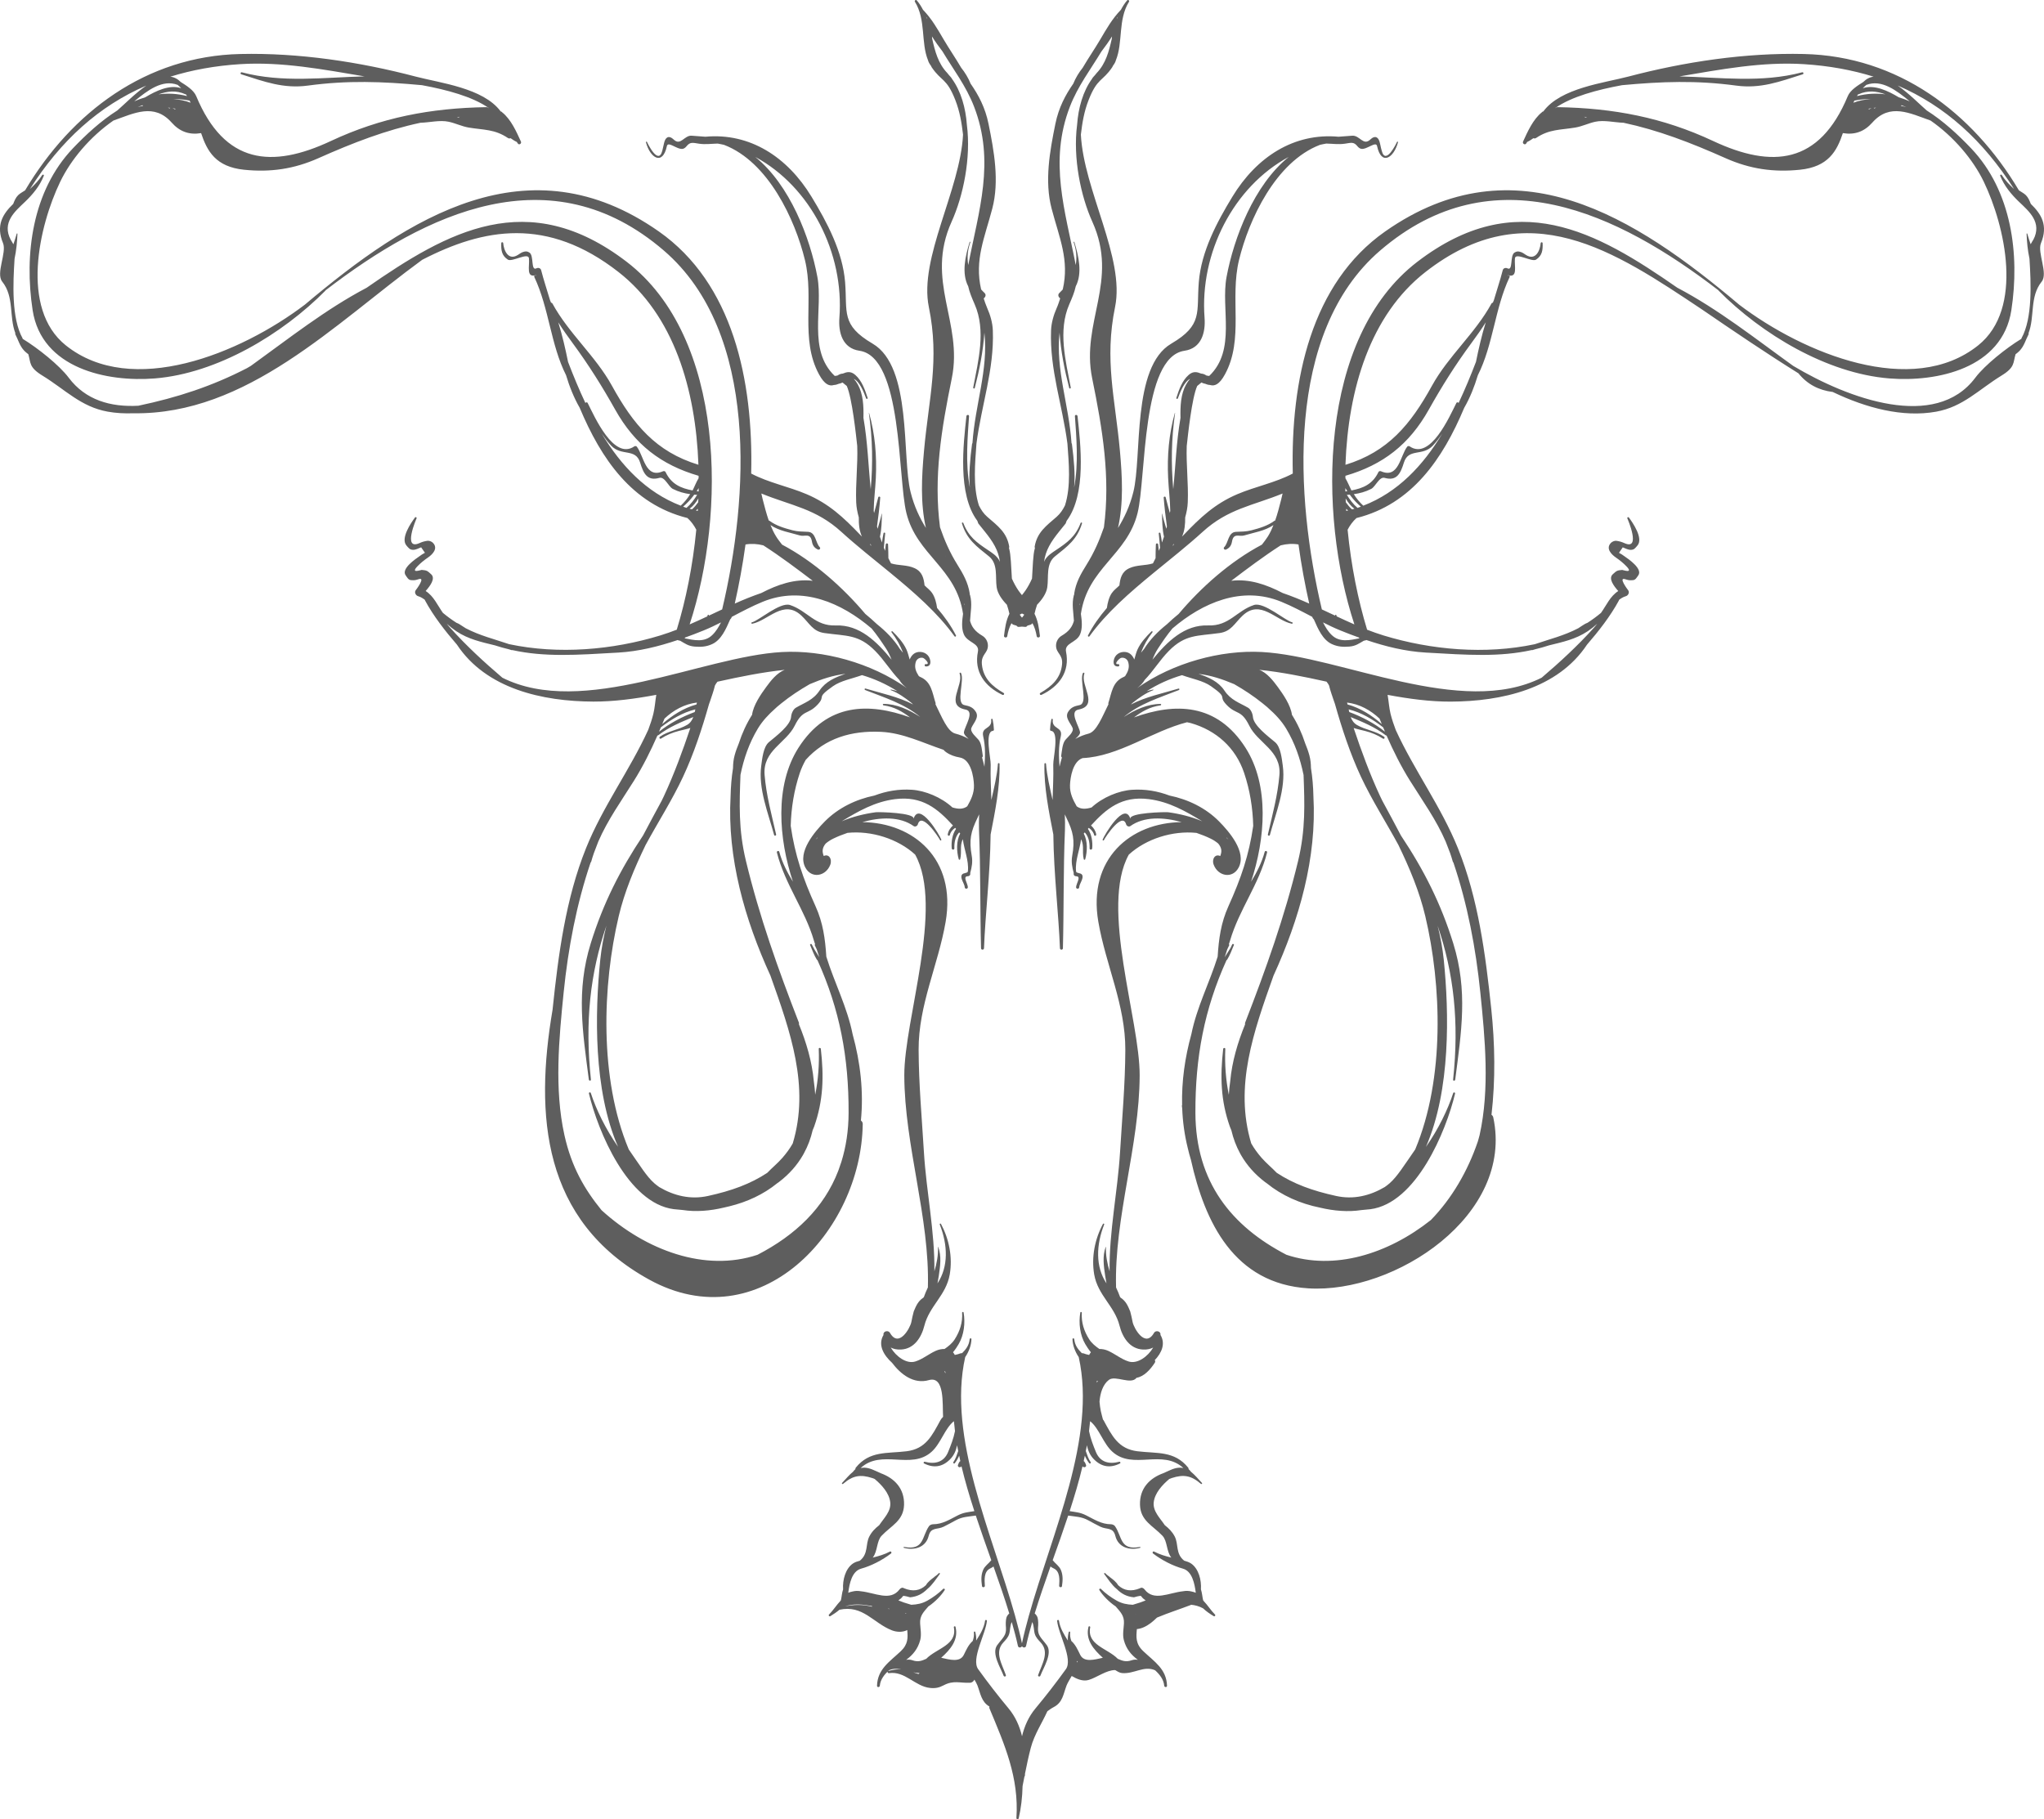 <?xml version="1.0" encoding="utf-8"?>
<!-- Generator: Adobe Illustrator 14.0.0, SVG Export Plug-In . SVG Version: 6.00 Build 43363)  -->
<!DOCTYPE svg PUBLIC "-//W3C//DTD SVG 1.1//EN" "http://www.w3.org/Graphics/SVG/1.1/DTD/svg11.dtd">
<svg version="1.1" id="Ebene_1" xmlns="http://www.w3.org/2000/svg" xmlns:xlink="http://www.w3.org/1999/xlink" x="0px" y="0px"
	 width="149.652px" height="133.201px" viewBox="0 0 149.652 133.201" enable-background="new 0 0 149.652 133.201"
	 xml:space="preserve">
<path fill="#5E5E5E" d="M149.43,17.804c0.539-1.304,0.025-2.131-0.744-2.874c-0.088-0.226-0.186-0.465-0.357-0.635
	c-0.154-0.153-0.34-0.234-0.514-0.357c-3.406-5.726-8.863-9.829-15.752-9.984c-4.287-0.098-8.709,0.566-12.85,1.655
	c-1.789,0.47-4.939,0.83-6.209,2.539c-0.018,0.012-0.037,0.022-0.053,0.034c-0.016,0.004-0.029-0.005-0.039,0.009
	c-0.006,0.008-0.01,0.017-0.016,0.025c-0.656,0.521-1.061,1.441-1.383,2.146c-0.07,0.156,0.145,0.288,0.234,0.137
	c0.02-0.036,0.045-0.069,0.064-0.105c0.166-0.073,0.313-0.173,0.455-0.275c0.064,0.023,0.135,0.028,0.199-0.015
	c0.961-0.65,1.766-0.582,2.857-0.762c0.518-0.086,0.971-0.318,1.475-0.427c0.65-0.141,1.393,0.054,2.072,0.074
	c2.525,0.539,4.885,1.442,7.475,2.596c1.789,0.794,3.51,1.041,5.436,0.844c2.074-0.211,2.705-1.356,3.146-2.682
	c0.857,0.143,1.563-0.099,2.16-0.774c1.283-1.446,2.742-0.684,4.26-0.146c1.695,1.175,3.111,2.849,3.9,4.486
	c1.545,3.21,2.957,9.279-0.412,11.975c-4.822,3.855-12.768,0.615-17.5-2.979c-7.6-6.408-16.365-12.055-25.914-5.364
	c-5.416,3.793-6.932,10.874-6.768,17.729h-0.001c-1.274,0.674-2.729,0.946-4.06,1.512c-1.627,0.692-2.701,1.699-3.924,2.979
	c-0.041,0.041-0.086,0.082-0.127,0.124c0.195-0.404,0.241-0.922,0.233-1.402c0.103-0.368,0.177-0.738,0.19-1.109
	c0.055-1.372-0.125-2.754-0.076-4.12c0.084-0.77,0.371-3.516,0.766-4.396c0.105-0.09,0.21-0.175,0.311-0.255
	c0.092,0.05,0.186,0.079,0.277,0.095c0.117,0.052,0.237,0.085,0.35,0.088c0.313,0.099,0.674-0.003,1.095-0.779
	c1.403-2.587,0.338-5.529,1.03-8.377c0.717-2.943,2.676-7.188,5.93-8.429c0.148-0.038,0.303-0.061,0.455-0.092
	c0.453,0.008,0.898,0.077,1.359,0.01c0.455-0.065,0.653-0.16,0.928,0.19c0.062,0.08,0.176,0.17,0.277,0.186
	c0.41,0.07,1.076-0.589,1.158-0.202c0.314,1.47,1.232,0.856,1.531-0.277c0.016-0.052-0.059-0.07-0.076-0.021
	c-0.033,0.082-0.832,1.744-1.115,0.638c-0.037-0.134-0.072-0.271-0.098-0.408c-0.041-0.171-0.07-0.38-0.203-0.513
	c-0.182-0.18-0.4-0.026-0.541,0.106c-0.51,0.478-0.771-0.325-1.318-0.284c-0.324,0.025-0.662,0.046-1.002,0.075
	c-3.261-0.299-5.998,1.476-7.769,4.388c-1.142,1.875-2.281,4.014-2.461,6.256c-0.179,2.209,0.325,3.134-2.019,4.508
	c-2.906,1.701-2.121,8.269-2.776,10.871c-0.269,1.071-0.675,1.899-1.123,2.627c0.411-1.812,0.317-3.708,0.141-5.664
	c-0.348-3.83-1.153-6.623-0.354-10.519c0.736-3.581-2.297-8.542-2.504-12.626c0.104-0.862,0.229-1.669,0.57-2.537
	c0.633-1.613,1.008-1.337,1.719-2.383c0.031-0.043,0.045-0.092,0.072-0.136c0.094-0.121,0.166-0.248,0.202-0.383
	c0.536-1.318,0.138-2.957,0.961-4.286c0.052-0.081-0.071-0.176-0.133-0.103c-0.19,0.222-0.339,0.459-0.467,0.705
	c-0.003,0.002-0.005-0.002-0.007,0c-0.637,0.669-1.03,1.365-1.498,2.16c-0.406,0.691-0.879,1.375-1.287,2.073
	c-0.276,0.345-0.527,0.758-0.686,1.16c-0.576,0.83-1.068,1.745-1.313,2.948c-0.406,1.995-0.805,4.186-0.275,6.202
	c0.561,2.138,1.315,3.761,0.816,5.921c-0.08,0.086-0.158,0.173-0.246,0.255c-0.143,0.132-0.071,0.312,0.059,0.398
	c-0.078,0.232-0.147,0.46-0.256,0.705c-0.227,0.516-0.393,1.083-0.414,1.646c-0.105,2.877,0.834,5.46,1.199,8.288
	c0.1,1.408,0.271,3.117-0.18,4.525c-0.153,0.309-0.342,0.597-0.607,0.828c-0.775,0.674-1.43,1.135-1.611,2.181
	c-0.008,0.044,0.008,0.079,0.02,0.116c-0.005,0.02-0.012,0.032-0.018,0.052c-0.125,0.449-0.14,1.291-0.197,2.177
	c-0.133,0.301-0.287,0.591-0.471,0.861c-0.082,0.121-0.175,0.234-0.266,0.349c-0.09-0.115-0.184-0.228-0.266-0.349
	c-0.183-0.27-0.338-0.56-0.47-0.86c-0.058-0.887-0.073-1.729-0.197-2.178c-0.006-0.021-0.012-0.033-0.018-0.054
	c0.01-0.036,0.027-0.071,0.019-0.114c-0.18-1.046-0.836-1.507-1.611-2.181c-0.267-0.231-0.454-0.519-0.608-0.828
	c-0.452-1.408-0.278-3.117-0.18-4.525c0.366-2.828,1.305-5.411,1.2-8.288c-0.021-0.563-0.186-1.13-0.414-1.646
	c-0.108-0.245-0.179-0.473-0.256-0.704c0.131-0.087,0.201-0.267,0.06-0.399c-0.089-0.083-0.167-0.17-0.247-0.256
	c-0.498-2.159,0.256-3.782,0.817-5.92c0.528-2.016,0.13-4.207-0.275-6.202c-0.245-1.204-0.738-2.119-1.315-2.949
	c-0.159-0.404-0.41-0.817-0.686-1.161c-0.408-0.698-0.88-1.381-1.285-2.071c-0.467-0.795-0.86-1.491-1.498-2.16
	c-0.002-0.002-0.004,0.002-0.007,0c-0.127-0.246-0.275-0.483-0.466-0.705c-0.064-0.073-0.184,0.022-0.134,0.103
	c0.823,1.329,0.425,2.969,0.96,4.286c0.037,0.135,0.109,0.261,0.202,0.382c0.026,0.044,0.043,0.093,0.072,0.137
	c0.713,1.046,1.088,0.77,1.721,2.383c0.34,0.869,0.466,1.677,0.569,2.54c-0.208,4.084-3.239,9.043-2.504,12.623
	c0.799,3.896-0.006,6.689-0.352,10.519c-0.177,1.955-0.273,3.849,0.138,5.66c-0.448-0.727-0.852-1.554-1.121-2.623
	c-0.654-2.602,0.127-9.17-2.779-10.871c-2.344-1.374-1.84-2.299-2.017-4.508c-0.18-2.242-1.321-4.381-2.461-6.256
	c-1.77-2.912-4.509-4.687-7.768-4.388c-0.34-0.029-0.68-0.05-1.004-0.075C50.1,9.897,49.837,10.7,49.33,10.222
	c-0.14-0.132-0.362-0.286-0.54-0.106c-0.134,0.133-0.165,0.342-0.205,0.513c-0.028,0.137-0.059,0.274-0.096,0.408
	c-0.285,1.106-1.084-0.556-1.115-0.638c-0.02-0.049-0.094-0.031-0.08,0.021c0.298,1.133,1.216,1.747,1.533,0.277
	c0.084-0.387,0.748,0.272,1.16,0.202c0.1-0.016,0.213-0.106,0.274-0.186c0.277-0.35,0.476-0.255,0.93-0.19
	c0.461,0.067,0.906-0.002,1.358-0.01c0.153,0.031,0.308,0.055,0.458,0.092c3.252,1.242,5.209,5.487,5.925,8.429
	c0.696,2.848-0.371,5.79,1.032,8.377c0.42,0.776,0.781,0.878,1.093,0.779c0.114-0.003,0.234-0.036,0.352-0.088
	c0.092-0.016,0.184-0.045,0.275-0.095c0.102,0.08,0.206,0.165,0.313,0.255c0.392,0.876,0.679,3.606,0.765,4.387
	c0.052,1.368-0.13,2.754-0.076,4.129c0.014,0.37,0.089,0.74,0.191,1.107c-0.009,0.48,0.037,0.999,0.233,1.403
	c-0.04-0.041-0.086-0.082-0.126-0.123c-1.225-1.28-2.3-2.287-3.927-2.979c-1.33-0.566-2.781-0.838-4.058-1.512h-0.001
	c0.165-6.855-1.351-13.936-6.765-17.729c-9.548-6.691-18.315-1.046-25.912,5.362c-4.735,3.594-12.681,6.837-17.503,2.981
	c-3.369-2.696-1.958-8.765-0.412-11.975c0.788-1.637,2.203-3.311,3.898-4.486c1.517-0.538,2.978-1.3,4.262,0.146
	c0.597,0.675,1.302,0.917,2.157,0.774c0.442,1.326,1.074,2.471,3.149,2.682c1.925,0.197,3.648-0.05,5.433-0.844
	c2.591-1.154,4.95-2.056,7.476-2.596c0.677-0.019,1.421-0.215,2.071-0.074c0.507,0.109,0.961,0.341,1.477,0.427
	c1.092,0.18,1.896,0.112,2.857,0.762c0.064,0.043,0.135,0.038,0.199,0.015c0.144,0.102,0.288,0.201,0.453,0.275
	c0.022,0.035,0.046,0.069,0.067,0.105c0.092,0.151,0.303,0.019,0.232-0.137c-0.321-0.706-0.723-1.627-1.382-2.147
	c-0.006-0.007-0.008-0.016-0.014-0.024c-0.01-0.014-0.024-0.005-0.038-0.009c-0.017-0.012-0.036-0.022-0.054-0.034
	c-1.271-1.709-4.421-2.069-6.209-2.539c-4.141-1.089-8.562-1.753-12.85-1.655C10.703,4.109,5.244,8.212,1.837,13.939
	c-0.174,0.122-0.359,0.204-0.512,0.356c-0.172,0.17-0.27,0.409-0.357,0.635c-0.769,0.743-1.285,1.57-0.746,2.874
	c0.284,0.687-0.542,2.215-0.059,2.818c0.889,1.111,0.491,2.543,0.961,3.777c-0.012,0.022-0.018,0.047-0.005,0.071
	c0.226,0.44,0.32,0.86,0.672,1.229c0.083,0.086,0.186,0.159,0.282,0.238c0.188,0.618,0.027,0.949,1.025,1.56
	c1.681,1.029,2.816,2.288,4.782,2.644c0.612,0.111,1.239,0.142,1.873,0.12c8.336,0.126,14.745-6.553,21.158-11.237
	c4.501-2.326,9.164-3.178,14.377,0.898c4.04,3.159,5.645,8.572,5.847,14.109c-3.118-0.95-4.772-2.954-6.336-5.792
	c-1.203-2.182-3.154-3.815-4.353-6.012c-0.024-0.044-0.062-0.061-0.103-0.068c-0.024-0.058-0.046-0.118-0.072-0.176
	c-0.214-0.734-0.463-1.458-0.651-2.198c-0.039-0.154-0.21-0.204-0.341-0.139c-0.438,0.22-0.166-0.933-0.519-1.153
	c-0.169-0.106-0.276-0.101-0.469-0.04c-0.126,0.04-0.257,0.138-0.367,0.208c-0.714,0.457-1.039-0.33-1.082-0.856
	c-0.007-0.09-0.138-0.092-0.141,0c-0.019,0.518,0.026,0.907,0.481,1.205c0.301,0.198,1.5-0.554,1.545-0.094
	c0.057,0.581-0.232,1.442,0.509,1.233c0.005,0.016,0.01,0.033,0.014,0.049c-0.063-0.069-0.174-0.006-0.13,0.085
	c1.082,2.295,1.195,4.951,2.323,7.188c0.244,0.818,0.572,1.648,0.999,2.388c1.562,3.73,3.825,7.056,7.888,8.072
	c0.274,0.249,0.481,0.532,0.648,0.854c-0.254,2.638-0.765,5.157-1.429,7.322c-0.395,0.153-0.795,0.296-1.205,0.421
	c-3.488,1.065-7.454,1.408-11.073,0.638c-1.083-0.37-2.134-0.621-3.174-1.164c-0.161-0.105-0.321-0.212-0.485-0.311
	c-0.063-0.038-0.128-0.061-0.192-0.088c-0.35-0.225-0.682-0.467-0.996-0.73c-0.397-0.562-0.668-1.22-1.26-1.598
	c0.323-0.367,0.744-0.914,0.401-1.228c-0.287-0.262-0.312-0.283-0.689-0.317c-0.051-0.005-0.848,0.294-0.315-0.262
	c0.225-0.235,0.49-0.452,0.759-0.634c0.35-0.239,0.784-0.681,0.37-1.094c-0.084-0.085-0.266-0.161-0.394-0.142
	c-0.233,0.035-0.372,0.074-0.591,0.172c-1.236,0.549-0.23-1.762-0.209-1.806c0.037-0.079-0.066-0.137-0.116-0.068
	c-0.286,0.386-1.079,1.532-0.616,2.056c0.16,0.179,0.233,0.308,0.492,0.308c0.186,0,0.415-0.118,0.578-0.184
	c0.092,0.134,0.184,0.266,0.277,0.4c-0.145,0.075-0.282,0.161-0.411,0.261c-0.264,0.183-1.353,0.91-0.998,1.394
	c0.108,0.149,0.191,0.336,0.395,0.348c0.284,0.017,0.293,0.008,0.581-0.078c0.47-0.138-0.164,0.721-0.248,0.825
	c-0.107,0.158,0.013,0.379,0.179,0.427c0.197,0.057,0.358,0.159,0.505,0.276c0,0.014-0.003,0.027,0.006,0.041
	c0.62,1.145,1.474,2.24,2.333,3.231c2.146,3.238,6.258,4.157,9.985,4.171c1.5,0.005,3.046-0.202,4.611-0.495
	c-0.077,0.458-0.104,0.934-0.212,1.379c-0.098,0.404-0.23,0.794-0.375,1.18c-1.354,2.96-3.33,5.621-4.553,8.661
	c-1.494,3.71-2.028,7.786-2.443,11.741c-0.003,0.026-0.005,0.054-0.008,0.082c-1.317,7.735-0.767,15.461,7.076,19.778
	c8.053,4.431,15.521-3.481,15.631-11.394c0.001-0.12-0.057-0.199-0.134-0.258c0.207-2.104-0.035-4.248-0.605-6.31
	c-0.4-2.001-1.33-3.767-1.928-5.69c-0.082-1.297-0.238-2.472-0.79-3.692c-0.926-2.048-1.506-3.738-1.816-5.881
	c0.034-1.311,0.244-2.617,0.665-3.875c0.115-0.341,0.264-0.656,0.431-0.956c1.43-1.593,3.347-2.159,5.524-2.054
	c1.614,0.079,3.062,0.813,4.568,1.315c0.051,0.059,0.107,0.116,0.18,0.167c0.311,0.22,0.638,0.33,1.015,0.396
	c0.809,0.144,1.014,1.408,1.033,2.027c0.02,0.588-0.219,1.071-0.492,1.547c-0.322,0.238-0.695,0.199-1.087,0.082
	c-0.813-0.751-2.006-1.23-2.953-1.293c-0.986-0.067-1.898,0.101-2.754,0.422c-1.362,0.278-2.662,0.912-3.633,1.896
	c-0.722,0.733-2.026,2.231-1.429,3.369c0.443,0.848,1.496,0.654,1.824-0.185c0.168-0.433-0.109-0.837-0.474-0.65
	c-0.056-0.155-0.1-0.311-0.072-0.479c0.028-0.167,0.111-0.31,0.218-0.438c0.16-0.135,0.34-0.256,0.557-0.361
	c0.324-0.158,0.679-0.298,1.037-0.419c1.756-0.178,3.693,0.438,4.953,1.591c2.128,3.845-0.808,12.083-0.795,16.168
	c0.017,5.149,1.871,10.418,1.727,15.526c-0.113,0.236-0.214,0.475-0.299,0.716c-0.018,0.013-0.031,0.028-0.05,0.042
	c-0.38,0.259-0.519,0.6-0.685,0.995c-0.07,0.26-0.13,0.522-0.178,0.786c-0.092,0.447-0.922,1.923-1.565,0.785
	c-0.119-0.211-0.497-0.131-0.476,0.127c0.001,0.011,0.005,0.016,0.006,0.024c-0.439,0.73,0.012,1.488,0.622,2.041
	c0.641,0.849,1.587,1.587,2.7,1.269c1.164-0.329,0.984,1.75,1.037,2.687c-0.079,0.081-0.15,0.167-0.202,0.263
	c-0.608,1.125-1.069,2.086-2.47,2.26c-1.448,0.178-2.706-0.049-3.718,1.199c-0.028,0.035-0.034,0.072-0.028,0.108
	c-0.063,0.063-0.129,0.128-0.182,0.2c-0.259,0.209-0.502,0.499-0.794,0.813c-0.045,0.045,0.021,0.111,0.07,0.069
	c0.71-0.612,1.265-0.713,2.151-0.424c0.058,0.019,0.108,0.042,0.163,0.063c0.51,0.432,1.061,1.02,1.141,1.701
	c0.079,0.667-0.463,1.165-0.806,1.684c-0.295,0.231-0.543,0.475-0.727,0.832c-0.291,0.563-0.053,1.25-0.681,1.759
	c-0.003,0.002-0.002,0.006-0.005,0.008c-0.189,0.051-0.375,0.112-0.517,0.211c-0.546,0.379-0.762,1.202-0.716,1.892
	c-0.084,0.246-0.098,0.527-0.159,0.789c-0.012,0.018-0.023,0.034-0.035,0.053c-0.297,0.313-0.534,0.697-0.836,1
	c-0.061,0.062,0.018,0.164,0.093,0.119c0.218-0.131,0.458-0.289,0.671-0.471c1.714-0.377,2.482,0.98,3.844,1.508
	c0.379,0.146,0.804,0.143,1.119-0.023c0.05,0.556,0.076,1.033-0.481,1.558c-0.811,0.763-1.693,1.302-1.732,2.519
	c-0.004,0.135,0.193,0.13,0.205,0c0.041-0.446,0.315-0.807,0.671-1.131c0.305-0.135,0.597-0.125,0.89-0.068
	c-0.309-0.021-0.592,0.029-0.935,0.121c-0.105,0.027-0.058,0.173,0.044,0.158c1.177-0.17,1.9,0.963,3,1.082
	c0.388,0.043,0.664-0.013,1.007-0.194c0.717-0.378,1.173-0.158,1.908-0.183c0.171-0.004,0.28-0.106,0.342-0.23
	c0.093,0.16,0.175,0.307,0.222,0.428c0.226,0.592,0.278,1.193,0.877,1.543c-0.005,0.041-0.02,0.079-0.002,0.124
	c1.117,2.673,2.172,5.064,1.977,8.039c-0.007,0.095,0.144,0.115,0.166,0.022c0.173-0.741,0.267-1.547,0.285-2.365
	c0.044-0.23,0.09-0.459,0.135-0.689c0.017-0.027,0.039-0.052,0.039-0.093c0-0.038,0.002-0.077,0.002-0.114
	c0.126-0.635,0.259-1.267,0.423-1.894c0.263-0.994,0.812-1.794,1.217-2.687c0.147-0.105,0.291-0.213,0.467-0.304
	c0.662-0.344,0.703-0.971,0.938-1.583c0.072-0.187,0.226-0.43,0.375-0.693c0.369,0.217,0.817,0.416,1.24,0.291
	c0.588-0.172,1.303-0.728,1.938-0.724c0.011,0.007,0.021,0.009,0.033,0.015c0.146,0.09,0.303,0.19,0.479,0.205
	c0.883,0.076,1.599-0.565,2.415-0.207c0.355,0.324,0.628,0.685,0.669,1.131c0.013,0.13,0.209,0.135,0.205,0
	c-0.037-1.217-0.923-1.756-1.729-2.519c-0.582-0.545-0.531-1.04-0.478-1.626c0.369-0.033,0.709-0.212,1.028-0.451
	c0.16-0.119,0.301-0.257,0.445-0.391c0.811-0.341,1.641-0.604,2.475-0.923c0.01-0.003,0.014-0.013,0.022-0.017
	c0.302,0.029,0.595,0.109,0.876,0.262c0.238,0.228,0.523,0.418,0.782,0.574c0.074,0.045,0.151-0.058,0.092-0.119
	c-0.302-0.303-0.538-0.688-0.837-1c-0.011-0.019-0.021-0.035-0.033-0.051c-0.061-0.264-0.076-0.545-0.16-0.791
	c0.047-0.688-0.168-1.513-0.715-1.892c-0.143-0.099-0.328-0.16-0.516-0.211c-0.003-0.002-0.002-0.005-0.005-0.008
	c-0.632-0.509-0.392-1.196-0.681-1.759c-0.186-0.356-0.434-0.6-0.729-0.832c-0.343-0.519-0.887-1.017-0.809-1.684
	c0.082-0.681,0.632-1.269,1.141-1.701c0.057-0.021,0.107-0.043,0.167-0.063c0.886-0.289,1.438-0.188,2.149,0.424
	c0.047,0.042,0.115-0.024,0.072-0.069c-0.293-0.314-0.537-0.605-0.798-0.814c-0.052-0.072-0.118-0.135-0.18-0.199
	c0.005-0.035-0.001-0.072-0.029-0.107c-1.012-1.248-2.271-1.021-3.717-1.199c-1.401-0.174-1.862-1.135-2.472-2.26
	c-0.012-0.023-0.034-0.043-0.051-0.065c-0.051-0.205-0.111-0.407-0.156-0.614c-0.047-0.22-0.076-0.458-0.096-0.697
	c0.051-0.629,0.248-1.261,0.692-1.594c0.472-0.354,1.614,0.387,2.019-0.148c0.545-0.094,1.004-0.59,1.336-1.101
	c0.049-0.073,0.035-0.139-0.002-0.192c0.504-0.53,0.807-1.203,0.416-1.85c0.002-0.008,0.004-0.012,0.004-0.021
	c0.024-0.258-0.354-0.338-0.474-0.127c-0.646,1.138-1.473-0.338-1.565-0.785c-0.049-0.264-0.108-0.526-0.178-0.786
	c-0.166-0.396-0.304-0.736-0.685-0.995c-0.019-0.014-0.033-0.029-0.052-0.044c-0.086-0.24-0.187-0.478-0.299-0.713
	c-0.142-5.109,1.711-10.378,1.728-15.527c0.015-4.084-2.922-12.322-0.796-16.166c1.259-1.155,3.197-1.771,4.953-1.593
	c0.359,0.121,0.714,0.261,1.037,0.419c0.218,0.105,0.397,0.226,0.557,0.36c0.107,0.128,0.191,0.272,0.221,0.439
	c0.028,0.168-0.016,0.324-0.072,0.479c-0.367-0.186-0.644,0.217-0.474,0.65c0.328,0.839,1.382,1.033,1.824,0.185
	c0.597-1.138-0.709-2.636-1.433-3.369c-0.969-0.984-2.271-1.619-3.631-1.896c-0.856-0.322-1.77-0.489-2.754-0.422
	c-0.949,0.063-2.141,0.542-2.953,1.293c-0.393,0.117-0.766,0.156-1.088-0.082c-0.272-0.476-0.512-0.959-0.492-1.547
	c0.019-0.588,0.211-1.746,0.922-1.985c2.637-0.118,5.094-1.972,7.646-2.626c0.092,0.02,0.184,0.036,0.276,0.062
	c1.856,0.531,3.284,1.795,3.907,3.654c0.422,1.257,0.631,2.562,0.664,3.871c-0.31,2.145-0.89,3.836-1.815,5.885
	c-0.552,1.221-0.708,2.396-0.789,3.694c-0.597,1.918-1.524,3.68-1.925,5.674c-0.471,1.699-0.719,3.453-0.678,5.197
	c-0.006,0.018-0.02,0.03-0.017,0.051c0.009,0.061,0.017,0.123,0.024,0.184c0.037,0.973,0.169,1.939,0.404,2.891
	c0.066,0.295,0.146,0.586,0.235,0.877c1.013,4.562,3.149,9.076,8.604,9.412c6.326,0.389,15.08-5.352,13.529-12.531
	c-0.02-0.08-0.066-0.137-0.127-0.176c0.295-2.58,0.256-5.184-0.02-7.789c-0.418-3.955-0.947-8.03-2.441-11.741
	c-1.225-3.034-3.193-5.691-4.547-8.642c-0.148-0.392-0.283-0.788-0.385-1.199c-0.105-0.445-0.135-0.922-0.213-1.379
	c1.568,0.293,3.113,0.5,4.615,0.495c3.727-0.014,7.836-0.933,9.984-4.171c0.857-0.99,1.713-2.086,2.334-3.231
	c0.008-0.015,0.006-0.028,0.004-0.042c0.148-0.117,0.309-0.218,0.506-0.275c0.168-0.048,0.285-0.27,0.176-0.428
	c-0.084-0.106-0.715-0.962-0.248-0.824c0.289,0.086,0.297,0.095,0.582,0.078c0.205-0.012,0.287-0.199,0.398-0.348
	c0.352-0.484-0.736-1.211-0.998-1.394c-0.131-0.1-0.27-0.186-0.412-0.261c0.092-0.134,0.184-0.266,0.275-0.4
	c0.164,0.066,0.393,0.184,0.578,0.184c0.262,0,0.332-0.129,0.49-0.308c0.465-0.524-0.33-1.67-0.615-2.056
	c-0.051-0.069-0.15-0.011-0.113,0.068c0.02,0.044,1.023,2.355-0.209,1.806c-0.223-0.098-0.359-0.137-0.594-0.172
	c-0.129-0.019-0.307,0.057-0.393,0.142c-0.414,0.413,0.02,0.855,0.371,1.094c0.266,0.182,0.533,0.399,0.758,0.634
	c0.533,0.556-0.264,0.257-0.316,0.262c-0.375,0.034-0.4,0.055-0.688,0.317c-0.342,0.314,0.078,0.861,0.402,1.228
	c-0.594,0.379-0.863,1.037-1.264,1.6c-0.313,0.262-0.643,0.503-0.992,0.727c-0.064,0.027-0.131,0.051-0.193,0.089
	c-0.164,0.098-0.324,0.205-0.484,0.311c-1.041,0.543-2.092,0.794-3.176,1.165c-3.619,0.769-7.584,0.426-11.074-0.639
	c-0.408-0.125-0.809-0.268-1.205-0.421c-0.661-2.165-1.172-4.683-1.428-7.321c0.168-0.322,0.375-0.606,0.648-0.855
	c4.061-1.015,6.322-4.338,7.887-8.066c0.426-0.74,0.756-1.571,1-2.39c1.129-2.238,1.242-4.896,2.326-7.192
	c0.041-0.091-0.068-0.155-0.133-0.084c0.006-0.017,0.012-0.033,0.016-0.05c0.74,0.209,0.451-0.652,0.506-1.233
	c0.045-0.46,1.246,0.292,1.545,0.094c0.455-0.298,0.5-0.687,0.484-1.205c-0.004-0.092-0.135-0.09-0.143,0
	c-0.043,0.526-0.369,1.313-1.084,0.856c-0.107-0.07-0.24-0.168-0.365-0.208c-0.191-0.061-0.299-0.066-0.469,0.04
	c-0.352,0.22-0.082,1.373-0.518,1.153c-0.131-0.065-0.303-0.015-0.342,0.139c-0.189,0.744-0.441,1.471-0.654,2.208
	c-0.025,0.054-0.045,0.111-0.07,0.166c-0.039,0.007-0.078,0.024-0.102,0.068c-1.201,2.197-3.15,3.83-4.354,6.012
	c-1.563,2.838-3.219,4.842-6.336,5.792c0.201-5.537,1.807-10.95,5.848-14.109c7.508-5.87,13.875-1.523,20.258,2.736
	c2.33,1.595,4.662,3.176,7.061,4.676c0.641,0.799,1.494,1.24,2.508,1.364c2.443,1.171,5.123,1.887,7.58,1.443
	c1.969-0.356,3.104-1.615,4.781-2.644c1-0.611,0.838-0.942,1.027-1.56c0.096-0.079,0.199-0.152,0.281-0.238
	c0.354-0.369,0.445-0.789,0.674-1.229c0.012-0.024,0.006-0.049-0.006-0.071c0.471-1.233,0.07-2.666,0.961-3.777
	C149.971,20.02,149.145,18.491,149.43,17.804 M116.098,8.601c-0.039-0.019-0.078-0.033-0.119-0.049
	c0.072,0.007,0.143,0.018,0.213,0.025C116.162,8.584,116.131,8.592,116.098,8.601 M125.432,10.327
	c-3.689-1.729-7.324-2.414-11.383-2.481c-0.076-0.001-0.123,0.033-0.168,0.069c-0.004-0.002-0.004-0.007-0.008-0.009
	c1.193-0.835,3.064-1.333,4.883-1.669c2.914-0.27,5.445-0.363,8.355,0.03c1.783,0.241,3.174-0.284,4.873-0.826
	c0.096-0.029,0.057-0.172-0.041-0.146c-2.979,0.787-5.955,0.372-8.979,0.299c0.008-0.002,0.018-0.003,0.027-0.005
	c2.975-0.501,6.031-1.084,9.07-0.892c1.838,0.116,3.539,0.425,5.119,0.918c-0.275,0.029-0.531,0.157-0.762,0.39
	c-0.414,0.261-0.951,0.594-1.131,1.031C133.205,12.043,129.748,12.346,125.432,10.327 M137.234,7.939
	c-0.016-0.015-0.027-0.032-0.049-0.04c0.059-0.008,0.115-0.01,0.174-0.018C137.318,7.901,137.273,7.918,137.234,7.939
	 M136.807,7.964c0.074-0.016,0.146-0.033,0.219-0.046c-0.061,0.032-0.129,0.06-0.193,0.092
	C136.824,7.995,136.818,7.979,136.807,7.964 M135.697,7.523c0.023-0.052,0.047-0.105,0.07-0.156
	c0.406-0.079,0.813-0.123,1.219-0.114C136.531,7.281,136.086,7.366,135.697,7.523 M135.961,7.035
	c0.025-0.04,0.045-0.082,0.072-0.122c0.01-0.001,0.016,0.003,0.023-0.001c0.705-0.325,1.348-0.234,1.984-0.005
	C137.365,6.817,136.67,6.851,135.961,7.035 M139.018,7.124c-0.771-0.463-1.783-0.956-2.633-0.662c0.078-0.086,0.17-0.166,0.26-0.246
	c1.119-0.425,2.199,0.4,3.18,1.205C139.559,7.304,139.291,7.207,139.018,7.124 M139.168,7.748c0.021-0.014,0.049-0.022,0.055-0.046
	c0.117,0.043,0.232,0.095,0.346,0.143C139.438,7.806,139.303,7.774,139.168,7.748 M98.118,46.155
	c0.452,0.185,0.911,0.36,1.373,0.526c0.011,0.022,0.022,0.04,0.036,0.059c-0.701,0.137-1.445,0.316-2.021-0.238
	c-0.283-0.271-0.47-0.595-0.641-0.929C97.277,45.781,97.693,45.982,98.118,46.155 M93.913,43.422
	c-1.188-0.619-2.442-1.055-3.764-0.896c1.18-0.896,2.362-1.785,3.614-2.593c0.433-0.111,0.863-0.14,1.306-0.067
	c0.208,1.525,0.481,2.974,0.786,4.329C95.221,43.911,94.574,43.649,93.913,43.422 M82.916,42.041c0,0-0.002-0.001-0.003-0.001
	c0.011-0.007,0.017-0.016,0.027-0.022C82.932,42.024,82.924,42.032,82.916,42.041 M85.922,39.84c0.012,0.009,0.026,0.014,0.041,0.02
	c-0.043,0.039-0.08,0.08-0.121,0.119C85.868,39.934,85.895,39.887,85.922,39.84 M79.027,44.304c-0.005-0.009-0.008-0.02-0.014-0.027
	c0.011-0.041,0.022-0.081,0.035-0.12C79.043,44.208,79.033,44.253,79.027,44.304 M80.43,40.727c0.002-0.008,0.004-0.016,0.008-0.024
	c-0.002,0.006-0.002,0.011-0.004,0.017C80.432,40.721,80.43,40.723,80.43,40.727 M81.799,1.334
	c-0.013,0.004-0.024,0.004-0.035,0.014c0.024-0.044,0.056-0.082,0.082-0.125C81.831,1.26,81.813,1.296,81.799,1.334 M74.826,45.225
	c-0.06-0.066-0.114-0.139-0.165-0.22c0.002-0.001,0.003-0.002,0.005-0.003c0.048-0.027,0.103-0.054,0.16-0.081
	c0.057,0.027,0.112,0.054,0.16,0.081c0.002,0.001,0.003,0.002,0.004,0.003C74.94,45.085,74.885,45.158,74.826,45.225 M67.89,1.35
	c-0.011-0.01-0.024-0.01-0.036-0.015c-0.013-0.039-0.034-0.075-0.048-0.114C67.833,1.264,67.864,1.304,67.89,1.35 M69.213,40.695
	c0.004,0.01,0.006,0.02,0.011,0.031c-0.002-0.003-0.004-0.006-0.006-0.009C69.216,40.71,69.215,40.703,69.213,40.695 M70.638,44.277
	c-0.006,0.007-0.008,0.018-0.014,0.027c-0.005-0.051-0.015-0.097-0.021-0.148C70.615,44.196,70.628,44.236,70.638,44.277
	 M66.736,42.041c-0.008-0.008-0.017-0.016-0.025-0.024c0.011,0.007,0.018,0.016,0.029,0.023
	C66.739,42.04,66.738,42.04,66.736,42.041 M63.731,39.84c0.028,0.047,0.054,0.094,0.082,0.14c-0.043-0.04-0.08-0.08-0.122-0.12
	C63.705,39.854,63.719,39.85,63.731,39.84 M55.742,43.421c-0.663,0.227-1.309,0.489-1.945,0.774
	c0.303-1.355,0.577-2.804,0.786-4.328c0.442-0.074,0.871-0.045,1.304,0.065c1.253,0.808,2.436,1.698,3.617,2.594
	C58.184,42.367,56.93,42.803,55.742,43.421 M50.161,46.681c0.462-0.166,0.92-0.341,1.373-0.526c0.426-0.174,0.842-0.374,1.255-0.582
	c-0.171,0.334-0.359,0.657-0.642,0.929c-0.577,0.554-1.322,0.375-2.021,0.237C50.138,46.721,50.151,46.703,50.161,46.681
	 M12.294,7.881c0.057,0.008,0.115,0.009,0.173,0.018c-0.021,0.008-0.033,0.025-0.048,0.04C12.379,7.918,12.335,7.901,12.294,7.881
	 M12.82,8.01c-0.064-0.032-0.13-0.06-0.193-0.092c0.072,0.013,0.146,0.03,0.219,0.046C12.835,7.979,12.829,7.995,12.82,8.01
	 M12.667,7.253c0.406-0.009,0.813,0.035,1.217,0.114c0.026,0.051,0.047,0.104,0.072,0.156C13.566,7.366,13.122,7.281,12.667,7.253
	 M11.613,6.907c0.635-0.229,1.277-0.32,1.981,0.005c0.008,0.003,0.016-0.001,0.024,0.001c0.027,0.04,0.048,0.082,0.073,0.122
	C12.982,6.851,12.288,6.817,11.613,6.907 M13.006,6.215c0.09,0.08,0.184,0.159,0.262,0.246c-0.851-0.294-1.86,0.199-2.633,0.662
	c-0.272,0.083-0.542,0.181-0.806,0.297C10.809,6.615,11.888,5.791,13.006,6.215 M10.429,7.701c0.008,0.024,0.035,0.032,0.056,0.046
	c-0.136,0.027-0.269,0.059-0.402,0.098C10.198,7.796,10.313,7.744,10.429,7.701 M33.554,8.602c-0.031-0.009-0.062-0.017-0.093-0.025
	c0.072-0.008,0.141-0.018,0.213-0.025C33.635,8.567,33.594,8.582,33.554,8.602 M26.663,5.589c0.008,0.002,0.018,0.003,0.027,0.004
	c-3.025,0.074-6.002,0.489-8.982-0.298c-0.096-0.026-0.133,0.117-0.041,0.146c1.701,0.542,3.09,1.067,4.875,0.826
	c2.909-0.393,5.44-0.3,8.353-0.03c1.819,0.336,3.69,0.834,4.886,1.669c-0.004,0.002-0.005,0.007-0.009,0.009
	c-0.045-0.036-0.093-0.07-0.168-0.069c-4.06,0.067-7.692,0.752-11.384,2.481c-4.313,2.019-7.77,1.716-9.855-3.291
	c-0.183-0.438-0.721-0.772-1.134-1.033c-0.23-0.231-0.485-0.359-0.76-0.388c1.58-0.493,3.28-0.802,5.119-0.918
	C20.628,4.505,23.684,5.088,26.663,5.589 M50.826,36.221c0.071,0.006,0.146,0.009,0.218,0.012c-0.225,0.354-0.457,0.678-0.782,0.955
	c-0.084-0.028-0.165-0.059-0.247-0.088c0.269-0.236,0.522-0.492,0.736-0.775C50.774,36.294,50.801,36.255,50.826,36.221
	 M51.118,36.78c-0.135,0.184-0.275,0.364-0.454,0.517c-0.058-0.017-0.118-0.03-0.176-0.048c0.259-0.186,0.474-0.465,0.644-0.753
	C51.129,36.591,51.122,36.686,51.118,36.78 M51.095,37.252c-0.003,0.053-0.005,0.106-0.008,0.16
	c-0.046-0.011-0.089-0.025-0.134-0.036C51.005,37.34,51.049,37.295,51.095,37.252 M51.152,35.985
	c-0.048-0.007-0.095-0.014-0.142-0.022c0.049-0.071,0.096-0.146,0.141-0.222C51.15,35.822,51.153,35.904,51.152,35.985
	 M41.943,25.146c1.156,1.572,2.146,3.148,3.099,4.849c1.432,2.554,3.362,4.046,6.106,4.844c0.001,0.059,0.001,0.118,0.001,0.176
	c-0.172,0.279-0.292,0.606-0.442,0.896c-0.822-0.157-1.546-0.437-1.976-1.346c-0.037-0.079-0.133-0.082-0.201-0.053
	c-1.281,0.555-1.393-1.143-1.907-1.808c-0.036-0.048-0.126-0.056-0.175-0.023c-1.52,1.046-2.92-2.186-3.424-3.177
	c-0.039-0.077-0.125-0.053-0.163,0.004c-0.468-0.988-0.885-2.002-1.27-3.006c-0.191-0.944-0.417-1.936-0.717-2.899
	C41.208,24.133,41.574,24.646,41.943,25.146 M44.058,31.755c0.21,0.304,0.432,0.6,0.688,0.873c0.758,0.81,1.786,0.158,2.124,1.251
	c0.238,0.77,0.508,1.368,1.403,1.112c0.397-0.113,0.667,0.645,0.989,0.808c0.426,0.216,0.839,0.325,1.27,0.384
	c-0.192,0.314-0.424,0.595-0.694,0.843C47.308,36.05,45.472,34.094,44.058,31.755 M45.875,19.164
	c-7.232-5.534-13.095-2.223-19.032,1.907c-3.012,1.586-5.708,3.725-8.471,5.715c-0.097,0.058-0.195,0.116-0.295,0.174
	c-2.541,1.312-5.07,2.143-7.949,2.749c-2.022,0.111-3.867-0.412-5.096-2.051c-0.688-0.917-2.272-2.179-3.374-2.849
	c-0.004-0.013,0.003-0.024-0.005-0.038c-0.822-1.476-0.7-4.051-0.586-5.83c0.128-0.601,0.19-1.226,0.211-1.822
	c0-0.031-0.045-0.035-0.053-0.007c-0.071,0.255-0.157,0.515-0.244,0.776c-0.099-0.187-0.212-0.359-0.191-0.321
	c-0.682-1.282,0.331-2.108,1.035-2.782c0.58-0.555,1.092-1.174,1.385-1.92c0.027-0.07-0.081-0.11-0.118-0.049
	c-0.239,0.381-0.56,0.714-0.903,1.029c2.271-3.573,5.07-6.093,8.523-7.579c-0.833,0.579-1.619,1.389-2.119,1.82
	c-1.207,0.762-2.306,1.78-3.255,2.775c-2.973,3.117-3.575,7.777-2.948,11.853c0.658,4.275,5.456,5.276,8.947,4.995
	c4.568-0.369,9.345-3.248,12.491-6.43c0.007-0.007,0.005-0.014,0.009-0.022c7.358-5.659,16.474-10.038,24.765-2.913
	c7.008,6.023,6.196,18.184,4.271,26.278c-0.324,0.152-0.649,0.304-0.973,0.457c0-0.008,0.002-0.014,0.002-0.023
	c0.001-0.06-0.09-0.06-0.094,0c-0.007,0.026-0.013,0.051-0.021,0.076c-0.428,0.202-0.86,0.399-1.295,0.588
	C53.152,37.633,53.144,24.726,45.875,19.164 M36.781,49.623c-1.356-1.154-2.641-2.344-3.818-3.651
	c-0.085-0.096-0.166-0.195-0.249-0.293c0.006,0.005,0.013,0.009,0.02,0.013c0.214,0.191,0.437,0.369,0.669,0.524
	c0.889,0.596,1.849,0.796,2.828,1.037c0.35,0.114,0.695,0.21,1.039,0.292c0.061,0.02,0.122,0.037,0.183,0.058
	c0.021,0.008,0.034-0.004,0.053-0.004c2.363,0.522,4.675,0.364,7.768,0.184c1.49-0.087,2.934-0.445,4.34-0.918
	c0.054,0.028,0.114,0.043,0.176,0.046c0.36,0.202,0.592,0.396,1.077,0.434c0.466,0.037,0.85,0.012,1.276-0.184
	c0.669-0.308,1.007-1.104,1.315-1.804c0.051-0.046,0.094-0.103,0.116-0.188c0.747-0.392,1.493-0.789,2.272-1.108
	c2.897-1.185,5.766,0.076,7.97,1.958c0.387,0.463,0.726,0.969,1.057,1.471c0.177,0.269,0.297,0.54,0.403,0.813
	c-1.088-1.332-2.344-2.57-4.081-2.507c-1.536,0.057-2.073-1.072-3.353-1.496c-0.728-0.241-2.304,1.159-2.793,1.268
	c-0.067,0.015-0.039,0.115,0.028,0.102c1.168-0.231,2.291-1.817,3.592-0.6c0.607,0.568,0.83,1.162,1.693,1.283
	c1.63,0.229,2.508,0.084,3.715,1.309c0.671,0.681,1.128,1.462,1.765,2.12c0.133,0.241,0.34,0.443,0.558,0.604
	c-2.629-1.859-6.136-2.807-9.136-2.644C51.421,48.061,42.675,52.582,36.781,49.623 M55.096,92.952
	c-0.046,0.015-0.091,0.032-0.138,0.046C55.005,92.983,55.05,92.967,55.096,92.952 M58.056,64.563c-0.409-0.675-0.78-1.379-1-2.187
	c-0.03-0.114-0.204-0.067-0.175,0.046c0.596,2.354,2.047,4.173,2.715,6.464c0.026,0.086,0.058,0.175,0.084,0.262
	c-0.023,0.006-0.042,0.023-0.028,0.053c0.05,0.104,0.098,0.213,0.147,0.317c0.06,0.188,0.12,0.378,0.183,0.567
	c-0.115-0.189-0.233-0.375-0.351-0.561c-0.065-0.127-0.13-0.253-0.201-0.378c-0.035-0.06-0.145-0.019-0.117,0.051
	c0.153,0.368,0.289,0.741,0.498,1.082c0.008,0.013,0.022,0.004,0.032,0.009c1.644,3.622,2.301,7.135,2.287,11.197
	c-0.004,1.314-0.193,2.502-0.528,3.583c-0.073,0.218-0.147,0.435-0.225,0.651c-1.053,2.744-3.154,4.728-5.913,6.158
	c-3.833,1.282-8.173-0.309-11.42-3.262c-1.242-1.525-2.2-3.156-2.721-5.505c-0.747-3.371-0.4-7.063-0.053-10.461
	c0.33-3.229,0.935-6.435,1.974-9.5c0.013-0.018,0.033-0.026,0.04-0.053c0.058-0.218,0.128-0.428,0.2-0.638
	c0.102-0.281,0.211-0.559,0.32-0.837c0.684-1.582,1.684-2.972,2.614-4.458c0.654-1.045,1.213-2.165,1.717-3.31
	c0.018,0.003,0.039,0.002,0.057-0.013c0.793-0.612,1.672-0.968,2.568-1.339c-0.088,0.234-0.219,0.439-0.453,0.577
	c-0.635,0.374-1.387,0.435-1.993,0.866c-0.081,0.058-0.007,0.193,0.08,0.137c0.402-0.264,0.847-0.442,1.31-0.562
	c0.239-0.061,0.557-0.127,0.84-0.217c-0.567,1.686-1.178,3.355-1.934,4.986c-0.055,0.118-0.114,0.235-0.171,0.353
	c-0.454,0.841-0.912,1.682-1.356,2.53c-1.685,2.529-2.924,4.978-3.831,7.899c-1.081,3.477-0.596,6.458-0.14,9.982
	c0.012,0.097,0.162,0.1,0.152,0c-0.45-4.238-0.053-7.797,1.133-11.272c-0.202,0.81-0.361,1.636-0.448,2.492
	c-0.395,3.871-0.514,9.538,1.302,13.698c-0.911-1.297-1.602-2.728-1.995-3.936c-0.029-0.086-0.158-0.052-0.136,0.037
	c0.662,2.777,2.848,8.028,6.201,8.465c0.22,0.027,0.44,0.047,0.66,0.063c0.963,0.149,2.006,0.067,3.034-0.181
	c0.121-0.023,0.24-0.056,0.36-0.084c0.009-0.002,0.017-0.004,0.026-0.006c1.297-0.315,2.505-0.875,3.516-1.699
	c0.037-0.027,0.079-0.053,0.115-0.08c0.757-0.576,1.324-1.232,1.74-1.944c0.03-0.05,0.058-0.103,0.086-0.154
	c0.294-0.536,0.505-1.103,0.641-1.694c0.036-0.086,0.076-0.172,0.107-0.258c0.68-1.922,0.72-3.683,0.491-5.697
	c-0.01-0.094-0.156-0.098-0.152,0c0.045,1.142-0.039,2.256-0.259,3.354c-0.021-0.324-0.055-0.652-0.102-0.98
	c-0.131-1.446-0.545-2.84-1.094-4.187c0.015-0.028,0.02-0.062,0.005-0.1c-1.529-3.939-2.882-7.728-3.88-11.847
	c-0.561-2.318-0.477-4.228-0.4-6.309c0.243-1.184,0.628-2.316,1.274-3.389c0.342-0.566,0.782-1.027,1.257-1.45
	c0.05-0.045,0.098-0.092,0.149-0.137c0.106-0.09,0.215-0.178,0.323-0.266c0.629-0.508,1.325-0.971,2.074-1.399
	c0.857-0.363,1.714-0.648,2.614-0.752c-0.751,0.247-1.472,0.573-1.899,1.219c-0.469,0.711-1.102,0.891-1.733,1.26
	c-0.209,0.123-0.335,0.435-0.354,0.674c-0.051,0.627-1.085,1.398-1.628,1.852c-0.414,0.347-0.494,1.267-0.557,1.723
	c-0.232,1.673,0.517,3.489,0.941,5.067c0.026,0.096,0.169,0.056,0.147-0.039c-0.331-1.45-0.722-2.869-0.843-4.358
	c-0.144-1.786,1.578-2.33,2.206-3.603c0.605-1.224,0.948-0.771,1.667-1.533c0.661-0.701-0.184-0.432,1.134-1.357
	c0.582-0.409,1.406-0.549,2.127-0.811c0.888,0.265,1.754,0.644,2.589,1.177c-0.153-0.051-0.309-0.093-0.468-0.122
	c-0.029-0.006-0.041,0.035-0.012,0.045c0.545,0.207,1.044,0.564,1.498,0.924c0.048,0.037,0.085,0.085,0.131,0.124
	c-1.077-0.564-2.344-0.82-3.483-1.165c-0.07-0.022-0.095,0.081-0.029,0.107c1.416,0.558,2.857,0.993,4.035,1.972
	c-0.835-0.532-1.738-0.955-2.687-0.954c-0.07,0-0.066,0.097,0,0.105c0.787,0.104,1.383,0.463,1.941,0.881
	c-3.004-1.086-6.066-1.066-8.168,2.224C56.697,57.517,57.013,61.422,58.056,64.563 M56.092,50.311
	c-0.379,0.519-0.936,1.316-1.029,2.028c-0.409,0.649-0.732,1.353-0.973,2.099c-0.119,0.285-0.225,0.576-0.306,0.875
	c-0.084,0.309-0.112,0.62-0.116,0.933c-0.106,0.668-0.163,1.356-0.178,2.056c-0.254,4.5,1.028,9.005,2.919,13.138
	c1.464,4.113,2.889,8.104,1.633,12.283c-0.209,0.371-0.464,0.719-0.756,1.054c-0.341,0.392-0.753,0.724-1.112,1.101
	c-1.227,0.809-2.599,1.312-4.346,1.694c-1.275,0.279-2.475-0.015-3.559-0.651c-0.118-0.088-0.24-0.174-0.352-0.272
	c-0.317-0.276-0.58-0.62-0.825-0.958c-0.363-0.501-0.7-1.02-1.055-1.525c-2.182-5.205-1.925-12.061-0.739-17.072
	c0.427-1.808,1.15-3.529,1.97-5.222c0.904-1.668,1.942-3.284,2.741-4.994c0.788-1.688,1.386-3.501,1.9-5.316
	c0.024-0.071,0.053-0.14,0.076-0.212c0.114-0.354,0.268-0.76,0.362-1.162c0.051-0.1,0.115-0.188,0.183-0.273
	c1.655-0.367,3.305-0.701,4.923-0.868C56.881,49.267,56.432,49.843,56.092,50.311 M48.652,52.616c0.661-0.62,1.45-1.06,2.375-1.175
	c-0.014,0.046-0.025,0.094-0.037,0.142c-0.945,0.26-1.768,0.793-2.506,1.436C48.539,52.884,48.598,52.751,48.652,52.616
	 M48.385,53.256c0.764-0.583,1.595-1.087,2.524-1.314c-0.013,0.065-0.028,0.129-0.042,0.193c-0.936,0.348-1.838,0.824-2.615,1.44
	C48.297,53.469,48.34,53.362,48.385,53.256 M59.841,61.359c-0.041,0.038-0.083,0.074-0.122,0.114
	c0.042-0.055,0.089-0.105,0.133-0.159C59.847,61.329,59.844,61.344,59.841,61.359 M69.173,100.416
	c0.008-0.011,0.003-0.022,0.01-0.033c0.023,0.059,0.046,0.117,0.064,0.181c-0.033-0.044-0.063-0.091-0.1-0.129
	C69.154,100.426,69.166,100.424,69.173,100.416 M65.115,117.799L65.115,117.799c-0.006,0.008-0.006,0.015-0.011,0.021
	c-0.007-0.002-0.017-0.003-0.025-0.005c-0.025-0.01-0.049-0.018-0.073-0.025c0.011,0,0.023,0,0.035-0.003
	C65.066,117.791,65.091,117.795,65.115,117.799 M66.293,118.104c0.02,0.007,0.038,0.01,0.057,0.019
	c0.006,0.002,0.01,0.002,0.015,0.004c-0.025,0.004-0.049,0.012-0.074,0.022C66.292,118.135,66.294,118.119,66.293,118.104
	 M61.867,117.627c0.631-0.228,1.312-0.148,1.985-0.027c-0.01,0.013-0.017,0.027-0.02,0.045
	C63.188,117.479,62.511,117.477,61.867,117.627 M67.329,122.504c-0.027,0.023-0.055,0.045-0.081,0.071
	c-0.133-0.04-0.26-0.083-0.383-0.125C67.015,122.483,67.17,122.5,67.329,122.504 M83.156,118.17
	c-0.004,0.006-0.007,0.012-0.01,0.018c-0.002-0.004-0.004-0.01-0.006-0.012C83.145,118.174,83.15,118.172,83.156,118.17
	 M78.852,121.713c0.002-0.037-0.004-0.07-0.006-0.105c0.02,0.031,0.043,0.059,0.065,0.089
	C78.891,121.697,78.872,121.707,78.852,121.713 M83.262,118.859c0.004,0.003,0.008,0.005,0.013,0.008
	c-0.005,0.002-0.009,0.006-0.013,0.008V118.859z M86.639,107.489c-0.258-0.053-0.553-0.024-0.933,0.142
	c-0.155,0.069-0.348,0.149-0.547,0.244c-0.976,0.358-1.728,1.094-1.694,2.305c0.028,1.175,0.946,1.531,1.644,2.271
	c0.366,0.388,0.284,1.123,0.635,1.58c0.005,0.007,0.013,0.011,0.019,0.019c-0.433-0.106-0.86-0.228-1.256-0.438
	c-0.095-0.054-0.164,0.078-0.082,0.142c0.617,0.471,1.433,0.899,2.185,1.106c0.677,0.187,0.856,1.106,0.94,1.765
	c-0.101-0.043-0.201-0.072-0.305-0.092c-0.195-0.051-0.404-0.063-0.634-0.018c-1.046,0.113-2.142,0.758-2.815-0.139
	c-0.074-0.095-0.211-0.166-0.324-0.084c-0.644,0.268-1.176,0.184-1.609-0.222c-0.141-0.247-0.385-0.428-0.626-0.606
	c-0.019-0.021-0.037-0.041-0.058-0.06c-0.004-0.005-0.01,0.001-0.017-0.001c-0.088-0.066-0.175-0.136-0.245-0.213
	c-0.035-0.038-0.107,0.015-0.074,0.057c0.278,0.369,0.558,0.813,0.914,1.1h0.002c0.35,0.354,0.73,0.559,1.262,0.611
	c0.015,0.002,0.486-0.154,0.529-0.087c0.082,0.134,0.205,0.226,0.332,0.312c-0.139,0.054-0.275,0.111-0.41,0.156
	c-0.176,0.06-0.355,0.114-0.535,0.166c-0.418-0.021-0.788-0.082-1.194-0.313c-0.41-0.233-0.808-0.521-1.144-0.853
	c-0.055-0.054-0.153,0.019-0.11,0.086c0.235,0.377,0.685,0.859,1.196,1.201c0.339,0.401,0.638,0.67,0.604,1.252
	c-0.024,0.387-0.108,0.815-0.01,1.198c0.164,0.644,0.535,1.099,1.03,1.459c-0.148-0.021-0.299-0.022-0.45,0.031
	c-0.45,0.157-0.722,0.021-1.021-0.104c-0.738-0.766-2.277-1.004-2.019-2.305c0.017-0.081-0.104-0.115-0.126-0.033
	c-0.234,0.941,0.37,1.653,1.051,2.262c-0.613,0.135-1.371,0.36-1.656-0.215c-0.188-0.381-0.336-0.736-0.652-1.019
	c-0.07-0.197-0.109-0.397-0.084-0.638c0.006-0.06-0.09-0.07-0.104-0.014c-0.053,0.213-0.08,0.414-0.064,0.61
	c-0.002,0.002-0.006,0.002-0.008,0.004c-0.283-0.446-0.563-0.894-0.646-1.45c-0.012-0.076-0.139-0.059-0.133,0.016
	c0.09,0.965,1.176,2.798,0.641,3.541c-0.715,0.99-1.449,1.939-2.225,2.871c-0.51,0.611-0.809,1.306-0.986,2.037
	c-0.177-0.731-0.478-1.426-0.986-2.037c-0.776-0.932-1.51-1.881-2.224-2.871c-0.536-0.743,0.55-2.576,0.64-3.541
	c0.005-0.074-0.121-0.092-0.133-0.016c-0.084,0.557-0.363,1.004-0.647,1.45c-0.002-0.002-0.006-0.002-0.008-0.004
	c0.016-0.196-0.011-0.397-0.063-0.61c-0.015-0.057-0.11-0.046-0.104,0.014c0.025,0.24-0.015,0.441-0.084,0.639
	c-0.316,0.282-0.465,0.637-0.653,1.018c-0.285,0.575-1.043,0.349-1.655,0.213c0.68-0.606,1.283-1.318,1.049-2.26
	c-0.02-0.082-0.14-0.048-0.123,0.033c0.257,1.301-1.282,1.539-2.022,2.305c-0.298,0.127-0.569,0.262-1.017,0.104
	c-0.151-0.054-0.302-0.052-0.452-0.031c0.496-0.36,0.866-0.815,1.032-1.459c0.097-0.383,0.012-0.812-0.01-1.198
	c-0.035-0.582,0.264-0.851,0.601-1.25c0.513-0.343,0.963-0.826,1.198-1.203c0.043-0.067-0.053-0.14-0.11-0.086
	c-0.338,0.332-0.732,0.619-1.142,0.853c-0.407,0.231-0.778,0.293-1.195,0.313c-0.18-0.052-0.359-0.106-0.537-0.166
	c-0.133-0.045-0.27-0.102-0.408-0.156c0.127-0.086,0.25-0.178,0.333-0.312c0.041-0.067,0.512,0.089,0.526,0.087
	c0.534-0.053,0.916-0.259,1.267-0.613c0.357-0.287,0.635-0.73,0.912-1.098c0.033-0.042-0.037-0.095-0.073-0.057
	c-0.071,0.077-0.158,0.146-0.246,0.213c-0.007,0.001-0.013-0.004-0.019,0.001c-0.02,0.021-0.04,0.042-0.06,0.062
	c-0.24,0.179-0.481,0.358-0.622,0.604c-0.431,0.406-0.965,0.49-1.61,0.223c-0.112-0.082-0.251-0.011-0.321,0.084
	c-0.679,0.899-1.78,0.248-2.83,0.139c-0.224-0.043-0.431-0.032-0.623,0.019c-0.103,0.019-0.204,0.048-0.303,0.091
	c0.085-0.658,0.262-1.578,0.941-1.765c0.753-0.207,1.568-0.636,2.184-1.106c0.082-0.063,0.014-0.195-0.083-0.142
	c-0.393,0.211-0.821,0.331-1.253,0.438c0.006-0.008,0.013-0.012,0.018-0.019c0.348-0.457,0.267-1.192,0.634-1.58
	c0.696-0.739,1.614-1.096,1.645-2.271c0.032-1.211-0.722-1.946-1.697-2.305c-0.198-0.095-0.392-0.175-0.547-0.244
	c-0.378-0.166-0.674-0.194-0.932-0.142c1.538-1.409,3.672,0.158,5.18-1.177c0.685-0.605,0.968-1.705,1.642-2.25
	c0.002,0.025,0.009,0.051,0.01,0.076c0,0.003,0.003,0.002,0.003,0.004c0.021,0.215,0.042,0.431,0.07,0.646
	c-0.102,0.528-0.299,1.029-0.503,1.528c-0.308,0.754-0.965,0.913-1.71,0.715c-0.072-0.019-0.121,0.088-0.053,0.123
	c0.705,0.358,1.345,0.263,1.901-0.296c0.297-0.298,0.447-0.655,0.517-1.034c0.025,0.14,0.058,0.282,0.085,0.423
	c-0.105,0.282-0.181,0.562-0.357,0.817c-0.04,0.06,0.055,0.135,0.101,0.078c0.135-0.169,0.241-0.359,0.326-0.558
	c0.029,0.135,0.053,0.269,0.084,0.403c-0.016,0.011-0.035,0.013-0.049,0.03c-0.069,0.099-0.08,0.132-0.123,0.249
	c-0.056,0.155,0.168,0.227,0.252,0.106c0.002-0.002,0.004-0.005,0.005-0.007c0.261,1.093,0.587,2.188,0.943,3.282
	c-0.481,0.079-0.768,0.088-1.206,0.307c-0.59,0.295-1.119,0.653-1.819,0.653c-0.088,0-0.235,0.054-0.292,0.135
	c-0.544,0.781-0.347,1.796-1.824,1.527c-0.044-0.009-0.063,0.056-0.019,0.065c0.781,0.207,1.602-0.031,1.813-0.871
	c0.166-0.664,0.619-0.44,1.096-0.676c0.299-0.147,0.591-0.306,0.883-0.467c0.499-0.275,0.944-0.265,1.473-0.349
	c0.363,1.098,0.751,2.19,1.134,3.27c-0.193,0.248-0.475,0.416-0.598,0.712c-0.166,0.399-0.139,0.768-0.081,1.188
	c0.018,0.118,0.216,0.09,0.207-0.027c-0.029-0.424-0.076-1.045,0.385-1.266c0.097-0.048,0.179-0.095,0.25-0.148
	c0.414,1.171,0.813,2.322,1.155,3.444c-0.01,0.008-0.021,0.01-0.031,0.021c-0.197,0.2-0.208,0.354-0.225,0.631
	c-0.018,0.319,0.06,0.453-0.024,0.781c-0.076,0.297-0.434,0.629-0.618,0.901c-0.411,0.606,0.271,1.658,0.483,2.22
	c0.039,0.1,0.2,0.059,0.164-0.045c-0.271-0.794-0.857-1.669-0.183-2.392c0.17-0.183,0.345-0.365,0.424-0.611
	c0.081-0.253,0.058-0.633,0.192-0.881c0.169,0.589,0.325,1.172,0.45,1.742c0.035,0.163,0.23,0.144,0.299,0.03
	c0.068,0.113,0.264,0.133,0.299-0.03c0.125-0.57,0.281-1.153,0.45-1.742c0.134,0.248,0.11,0.628,0.192,0.881
	c0.078,0.246,0.254,0.429,0.424,0.611c0.674,0.723,0.088,1.598-0.184,2.392c-0.035,0.104,0.125,0.145,0.164,0.045
	c0.213-0.562,0.895-1.613,0.484-2.22c-0.186-0.272-0.543-0.604-0.619-0.901c-0.084-0.328-0.006-0.462-0.023-0.781
	c-0.018-0.276-0.027-0.431-0.225-0.631c-0.011-0.012-0.021-0.014-0.033-0.022c0.342-1.121,0.742-2.272,1.156-3.443
	c0.071,0.054,0.153,0.101,0.25,0.148c0.461,0.221,0.414,0.842,0.385,1.266c-0.008,0.117,0.189,0.146,0.207,0.027
	c0.059-0.421,0.086-0.789-0.08-1.188c-0.125-0.296-0.406-0.464-0.6-0.712c0.385-1.079,0.771-2.172,1.135-3.27
	c0.529,0.084,0.973,0.073,1.473,0.349c0.293,0.161,0.584,0.319,0.884,0.467c0.478,0.235,0.93,0.012,1.096,0.676
	c0.211,0.84,1.033,1.078,1.812,0.871c0.045-0.01,0.027-0.074-0.017-0.065c-1.479,0.269-1.28-0.746-1.825-1.527
	c-0.056-0.081-0.205-0.135-0.289-0.135c-0.703,0-1.231-0.358-1.822-0.653c-0.438-0.219-0.725-0.228-1.205-0.307
	c0.355-1.094,0.682-2.189,0.941-3.282c0.002,0.002,0.004,0.005,0.006,0.007c0.084,0.12,0.309,0.049,0.252-0.106
	c-0.043-0.117-0.053-0.15-0.123-0.249c-0.014-0.018-0.032-0.02-0.049-0.03c0.03-0.135,0.056-0.269,0.084-0.403
	c0.084,0.198,0.191,0.389,0.328,0.558c0.045,0.057,0.141-0.019,0.101-0.078c-0.177-0.256-0.255-0.535-0.359-0.817
	c0.028-0.141,0.062-0.283,0.086-0.425c0.07,0.38,0.22,0.738,0.517,1.036c0.558,0.559,1.197,0.654,1.902,0.296
	c0.069-0.035,0.02-0.142-0.054-0.123c-0.744,0.198-1.401,0.039-1.709-0.715c-0.204-0.5-0.401-1.001-0.503-1.531
	c0.027-0.215,0.048-0.429,0.068-0.644c0-0.002,0.002-0.001,0.002-0.004c0.002-0.025,0.01-0.051,0.012-0.076
	c0.673,0.546,0.957,1.645,1.643,2.25C82.967,107.647,85.1,106.08,86.639,107.489 M80.309,101.252c0-0.052,0-0.103,0-0.152
	c0.022,0.004,0.043,0.01,0.066,0.011C80.352,101.157,80.327,101.203,80.309,101.252 M89.813,61.36
	c-0.004-0.015-0.008-0.03-0.012-0.045c0.043,0.053,0.09,0.102,0.131,0.156C89.893,61.433,89.852,61.397,89.813,61.36 M84.112,58.514
	c1.485,0.188,2.692,0.884,3.912,1.622c-0.796-0.337-1.649-0.547-2.498-0.663c-0.187-0.025-2.904,0.03-2.763,0.489
	c-0.418-1.348-1.916,1.185-2.034,1.517c-0.019,0.054,0.067,0.09,0.092,0.039c0.114-0.236,1.356-2.115,1.629-1.157
	c0.035,0.121,0.194,0.205,0.31,0.125c1.006-0.716,2.433-0.659,3.756-0.289c-3.744,0.035-6.897,2.689-6.1,7.305
	c0.547,3.172,1.989,6.08,1.975,9.371c-0.01,2.506-0.233,4.973-0.385,7.471c-0.179,2.943-0.807,5.828-0.767,8.746
	c-0.173-0.576-0.292-1.185-0.267-1.785c0-0.01-0.012-0.01-0.017-0.002c-0.252,0.679-0.143,1.414-0.038,2.119
	c0.023,0.164,0.055,0.353,0.094,0.549c-0.816-1.232-0.758-2.818-0.166-4.318c0.022-0.053-0.063-0.087-0.09-0.038
	c-0.597,1.117-0.858,2.433-0.644,3.697c0.267,1.539,1.496,2.312,1.858,3.761c0.211,0.839,0.74,1.702,1.724,1.743
	c0.313,0.013,0.546-0.047,0.739-0.147c-0.383,0.654-1.156,1.229-1.807,1.019c-0.533-0.17-0.968-0.539-1.472-0.771
	c-0.239-0.109-0.457-0.144-0.661-0.142c-0.285-0.198-0.556-0.412-0.747-0.711c-0.378-0.593-0.585-1.238-0.54-1.945
	c0.004-0.063-0.098-0.075-0.109-0.015c-0.131,0.765-0.033,1.64,0.365,2.318c0.101,0.172,0.242,0.39,0.409,0.592
	c-0.05,0.052-0.087,0.131-0.13,0.197c-0.132-0.029-0.266-0.056-0.387-0.111c-0.008-0.004-0.014,0.002-0.021,0
	c-0.037-0.021-0.08-0.018-0.121-0.016c-0.271-0.272-0.511-0.554-0.559-1.029c-0.008-0.08-0.131-0.084-0.129,0
	c0.005,0.418,0.184,0.918,0.457,1.314v0.001c1.311,5.878-1.963,12.911-3.641,18.904c-0.008,0.017-0.012,0.034-0.016,0.052
	c-0.189,0.682-0.361,1.352-0.5,2.002c-0.139-0.65-0.31-1.318-0.499-1.998c-0.004-0.02-0.008-0.039-0.016-0.059
	c-1.679-5.992-4.95-13.023-3.641-18.901c0.274-0.397,0.452-0.896,0.457-1.315c0.002-0.084-0.121-0.08-0.129,0
	c-0.049,0.476-0.287,0.757-0.557,1.029c-0.043-0.002-0.084-0.005-0.122,0.016c-0.008,0.002-0.014-0.004-0.021,0
	c-0.124,0.056-0.256,0.084-0.388,0.111c-0.043-0.066-0.08-0.146-0.131-0.197c0.168-0.202,0.31-0.42,0.41-0.592
	c0.399-0.679,0.496-1.554,0.365-2.318c-0.011-0.061-0.113-0.049-0.109,0.015c0.046,0.707-0.162,1.353-0.54,1.945
	c-0.189,0.299-0.46,0.513-0.747,0.711c-0.204-0.002-0.421,0.032-0.66,0.142c-0.505,0.231-0.939,0.601-1.471,0.771
	c-0.65,0.21-1.424-0.364-1.808-1.019c0.194,0.101,0.427,0.16,0.741,0.147c0.983-0.041,1.51-0.904,1.72-1.743
	c0.364-1.449,1.596-2.222,1.86-3.761c0.216-1.265-0.047-2.58-0.643-3.697c-0.026-0.049-0.111-0.015-0.091,0.038
	c0.592,1.5,0.652,3.086-0.165,4.318c0.04-0.196,0.072-0.385,0.096-0.549c0.104-0.705,0.211-1.44-0.041-2.119
	c-0.003-0.008-0.018-0.008-0.018,0.002c0.026,0.601-0.091,1.207-0.264,1.783c0.039-2.918-0.588-5.801-0.767-8.744
	c-0.151-2.498-0.376-4.965-0.387-7.471c-0.013-3.291,1.43-6.199,1.978-9.371c0.796-4.616-2.357-7.269-6.1-7.305
	c1.323-0.37,2.749-0.427,3.757,0.289c0.111,0.08,0.273-0.004,0.307-0.125c0.271-0.958,1.514,0.921,1.631,1.157
	c0.024,0.051,0.109,0.015,0.09-0.039c-0.119-0.332-1.617-2.865-2.036-1.517c0.143-0.459-2.574-0.514-2.759-0.489
	c-0.849,0.116-1.703,0.326-2.498,0.663c1.218-0.739,2.425-1.434,3.91-1.622c1.993-0.251,3.116,0.705,4.234,1.929
	c-0.192,0.172-0.338,0.393-0.381,0.653c-0.017,0.1,0.128,0.144,0.153,0.043c0.052-0.219,0.204-0.392,0.389-0.522
	c0.022,0.025,0.044,0.048,0.066,0.073c-0.277,0.39-0.359,0.962-0.317,1.428c0.012,0.122,0.198,0.127,0.194,0
	c-0.017-0.469,0.087-0.885,0.353-1.169c0.025,0.027,0.049,0.055,0.073,0.082c-0.297,0.555-0.268,1.302-0.107,1.883
	c0.014,0.051,0.094,0.053,0.107,0c0.073-0.293,0.051-0.574,0.058-0.874c0.005-0.234,0.054-0.422,0.136-0.594
	c0.094,0.768,0.449,1.57,0.371,2.336c0.005,0.181-0.342,0.098-0.445,0.273c-0.147,0.252,0.205,0.653,0.212,0.907
	c0.004,0.146,0.229,0.147,0.229,0c-0.002-0.249-0.383-0.782-0.037-0.799c0.199-0.01,0.229-0.118,0.212-0.249
	c0.113-0.423,0.189-0.798,0.109-1.251c-0.206-1.155-0.072-1.761,0.417-2.768c0.044-0.089,0.084-0.18,0.125-0.269
	c-0.015,0.41-0.024,0.808-0.009,1.179c0.12,2.874,0.074,5.75,0.148,8.625c0.003,0.142,0.211,0.141,0.217,0
	c0.092-2.465,0.451-5.443,0.484-8.327c0.327-1.687,0.693-3.456,0.652-5.172c-0.002-0.076-0.111-0.074-0.117,0
	c-0.064,0.879-0.285,1.761-0.48,2.645c-0.021-0.858-0.077-1.714-0.049-2.582c0.015-0.465-0.453-2.406,0.15-2.478
	c0.043-0.005,0.09-0.035,0.086-0.085c-0.035-0.46-0.016-0.308-0.098-0.763c-0.009-0.059-0.109-0.045-0.103,0.013
	c0.087,0.754-0.752,0.493-0.583,1.237c0.174,0.772,0.142,1.472,0.09,2.223c-0.054-0.228-0.109-0.456-0.174-0.676
	c0.036-0.033,0.062-0.076,0.052-0.135c-0.052-0.318-0.084-0.858-0.283-1.125c-0.168-0.223-0.68-0.603-0.547-0.914
	c0.153-0.359,0.591-0.762,0.313-1.184c-0.214-0.326-0.447-0.4-0.829-0.48c-0.653-0.135,0.029-1.812-0.25-2.349
	c-0.029-0.056-0.125-0.017-0.101,0.043c0.32,0.852-1.106,2.34,0.437,2.634c0.702,0.134-0.076,1.246-0.12,1.664
	c-0.013,0.116,0.106,0.261,0.183,0.329c0.059,0.052,0.108,0.105,0.163,0.157c-0.315-0.182-0.663-0.31-0.979-0.392
	c-0.575-0.151-0.978-1.199-1.451-2.151c0.009-0.027,0.019-0.053,0.008-0.088c-0.248-0.773-0.303-1.565-1.137-1.915
	c-0.035-0.014-0.063-0.041-0.094-0.06c-0.2-0.318-0.33-0.597-0.229-0.995c0.06-0.245,0.293-0.393,0.537-0.333
	c0.123,0.03,0.582,0.495,0.205,0.457c-0.108-0.011-0.111,0.165,0,0.169c0.27,0.012,0.367-0.161,0.331-0.416
	c-0.06-0.428-0.44-0.69-0.862-0.643c-0.321,0.036-0.532,0.264-0.647,0.552c-0.079-0.275-0.149-0.541-0.24-0.74
	c-0.233-0.507-0.627-0.931-1.016-1.32c-0.039-0.039-0.113,0.014-0.078,0.06c0.36,0.471,0.643,0.954,0.844,1.507
	c-0.075-0.094-0.153-0.189-0.232-0.284c-0.419-0.683-1.032-1.299-1.679-1.815c-0.273-0.259-0.557-0.508-0.849-0.747
	c-1.618-1.917-3.743-3.83-6.095-5.074c-0.153-0.197-0.308-0.392-0.44-0.606c-0.165-0.266-0.292-0.543-0.406-0.824
	c0.653,0.435,1.389,0.531,2.151,0.759c0.357,0.106,0.771-0.214,0.882,0.44c0.05,0.289,0.17,0.468,0.435,0.59
	c0.111,0.051,0.23-0.08,0.135-0.175c-0.308-0.309-0.275-1.088-0.851-1.12c-0.403-0.021-0.745-0.01-1.148-0.115
	c-0.599-0.158-1.183-0.328-1.688-0.701c-0.014-0.011-0.028-0.006-0.042-0.009c-0.173-0.497-0.304-1.01-0.439-1.53
	c-0.028-0.112-0.063-0.273-0.106-0.452c2.188,0.895,3.989,1.101,5.864,2.813c1.095,0.999,2.337,1.978,3.568,2.987
	c0.001,0.003,0.003,0.005,0.004,0.007c0.003,0.003,0.006,0.002,0.009,0.004c1.744,1.431,3.463,2.925,4.698,4.643
	c0.045,0.063,0.142,0.009,0.106-0.063c-0.356-0.704-0.834-1.371-1.381-2.01c-0.053-0.376-0.151-0.776-0.354-1.079
	c-0.166-0.249-0.389-0.39-0.563-0.575c-0.056-0.518-0.17-1-0.722-1.256c-0.558-0.261-1.185-0.18-1.735-0.356
	c-0.064-0.125-0.132-0.251-0.191-0.376c-0.001-0.334-0.011-0.67-0.023-1.004c-0.004-0.111-0.161-0.109-0.17,0
	c-0.011,0.153-0.03,0.307-0.046,0.461c-0.03-0.074-0.063-0.148-0.092-0.221c0.037-0.35,0.053-0.703,0.097-1.053
	c0.01-0.068-0.107-0.084-0.121-0.016c-0.044,0.224-0.088,0.453-0.117,0.682c-0.05-0.142-0.102-0.285-0.147-0.426
	c0.125-0.544,0.132-1.134,0.145-1.677c0-0.01-0.016-0.012-0.017-0.002c-0.069,0.361-0.203,0.729-0.298,1.1
	c-0.016-0.057-0.03-0.115-0.044-0.173c0.095-0.702,0.186-1.411,0.236-2.113c0.006-0.083-0.125-0.099-0.144-0.019
	c-0.087,0.368-0.207,0.756-0.306,1.149c-0.01-0.052-0.021-0.103-0.029-0.155c0.012-0.797,0.118-1.606,0.157-2.412
	c0.076-1.612-0.056-3.201-0.492-4.752c-0.003-0.012-0.019-0.007-0.017,0.004c0.273,1.899,0.297,3.697,0.135,5.575
	c-0.176-1.701-0.22-3.413-0.533-5.225c0.02-0.874-0.021-1.742-0.408-2.44c-0.09-0.163-0.188-0.3-0.298-0.42
	c0.445,0.219,0.735,0.989,0.9,1.43c0.025,0.069,0.136,0.041,0.113-0.032c-0.195-0.595-0.42-1.262-0.908-1.686
	c-0.339-0.295-0.623-0.212-0.911-0.095c-0.152,0.007-0.274,0.065-0.382,0.139c-0.069,0.018-0.138,0.029-0.21,0.032
	c-1.993-1.902-0.834-4.92-1.27-7.254c-0.532-2.853-2.004-6.726-4.546-8.78c4.043,2.179,6.522,7.041,6.159,11.776
	c-0.082,1.072,0.22,2.235,1.47,2.415c3.164,0.459,2.791,9.279,3.435,11.881c0.764,3.094,3.653,4.01,4.148,7.386
	c-0.072,0.507-0.128,1.056,0.059,1.497c0.262,0.62,1.159,0.635,1.03,1.269c-0.3,1.479,0.507,2.55,1.796,3.163
	c0.094,0.044,0.176-0.088,0.083-0.141c-0.841-0.485-1.493-1.078-1.589-2.092c-0.069-0.74,0.442-0.801,0.442-1.373
	c0-0.295-0.16-0.576-0.414-0.725c-0.547-0.321-0.783-0.672-0.894-1.09c0.033-0.623,0.171-1.24,0.005-1.867
	c-0.008-0.031-0.025-0.059-0.035-0.089c0.001-0.014,0.01-0.022,0.008-0.037c-0.125-0.815-0.479-1.436-0.91-2.127
	c-0.552-0.885-0.937-1.771-1.267-2.729c-0.48-3.667,0.095-7.158,0.863-10.912c0.839-4.102-1.978-7.111-0.014-11.463
	c0.845-1.869,1.434-4.655,1.116-7.107c-0.086-1.202-0.422-2.444-1.101-3.369c-0.004-0.007,0-0.013-0.005-0.02
	c-0.065-0.095-0.138-0.163-0.208-0.244c-0.04-0.045-0.072-0.098-0.114-0.142c-0.677-0.704-0.904-1.599-1.111-2.515
	c-0.004-0.056-0.008-0.112-0.013-0.167c0.235,0.38,0.499,0.743,0.769,1.096c0.792,1.318,1.727,2.531,2.307,4.032
	c1.564,4.045,0.344,7.622-0.421,11.608c-0.093-0.526-0.055-1.085,0.154-1.674c0.011-0.031-0.041-0.047-0.051-0.014
	c-0.331,1.069-0.598,2.299-0.107,3.248c0.092,0.43,0.27,0.851,0.472,1.313c0.844,1.928,0.266,4.136-0.105,6.098
	c-0.014,0.072,0.094,0.104,0.113,0.031c0.347-1.344,0.61-2.668,0.705-4.051c0.298,2.714-0.685,5.277-0.875,8.098
	c-0.011,0.012-0.025,0.022-0.027,0.042c-0.078,0.569-0.135,1.124-0.17,1.676c-0.001,0.007-0.002,0.012-0.001,0.019
	c-0.031,0.502-0.039,1.003,0.008,1.506c-0.345-1.766-0.153-3.825-0.058-5.223c0.008-0.126-0.18-0.122-0.194,0
	c-0.22,2.051-0.663,5.704,0.8,7.661c0.025,0.065,0.042,0.127,0.07,0.192c0.154,0.201,0.312,0.397,0.474,0.59
	c0.589,0.73,1.007,1.375,1.108,2.222c-0.023-0.046-0.038-0.092-0.065-0.138c-0.181-0.319-0.521-0.534-0.817-0.731
	c-0.834-0.557-1.419-0.982-1.796-1.976c-0.024-0.063-0.123-0.039-0.102,0.027c0.36,1.178,1.051,1.672,1.971,2.408
	c0.69,0.552,0.462,1.51,0.572,2.268c0.07,0.472,0.403,0.926,0.748,1.281c0.072,0.216,0.139,0.435,0.187,0.661
	c-0.255,0.505-0.322,1.039-0.396,1.618c-0.017,0.135,0.213,0.165,0.235,0.032c0.056-0.339,0.152-0.668,0.31-0.955
	c0.041,0.053,0.096,0.095,0.168,0.117c0.083,0.025,0.143,0.042,0.2,0.057c0.039,0.056,0.091,0.1,0.166,0.094
	c0.098-0.008,0.171-0.014,0.236-0.02c0.064,0.006,0.138,0.012,0.236,0.02c0.074,0.006,0.128-0.038,0.166-0.094
	c0.057-0.015,0.115-0.032,0.199-0.057c0.072-0.022,0.127-0.064,0.168-0.117c0.158,0.287,0.254,0.616,0.311,0.955
	c0.021,0.133,0.252,0.103,0.234-0.032c-0.073-0.579-0.141-1.112-0.396-1.617c0.049-0.227,0.116-0.446,0.188-0.662
	c0.346-0.355,0.679-0.809,0.748-1.281c0.111-0.758-0.117-1.716,0.572-2.268c0.92-0.736,1.611-1.23,1.971-2.408
	c0.021-0.066-0.078-0.09-0.102-0.027c-0.377,0.994-0.961,1.419-1.795,1.976c-0.297,0.197-0.637,0.412-0.818,0.731
	c-0.026,0.046-0.041,0.092-0.064,0.138c0.102-0.847,0.52-1.492,1.107-2.222c0.162-0.193,0.32-0.389,0.475-0.59
	c0.027-0.065,0.045-0.128,0.07-0.192c1.461-1.958,1.019-5.61,0.799-7.661c-0.014-0.122-0.201-0.126-0.193,0
	c0.096,1.397,0.286,3.455-0.057,5.22c0.046-0.501,0.037-1.001,0.007-1.503c0.001-0.007,0-0.012-0.001-0.019
	c-0.035-0.552-0.094-1.107-0.17-1.676c-0.004-0.02-0.016-0.03-0.027-0.042c-0.189-2.82-1.173-5.384-0.876-8.098
	c0.097,1.383,0.358,2.707,0.706,4.051c0.02,0.073,0.127,0.041,0.113-0.031c-0.371-1.962-0.949-4.17-0.105-6.098
	c0.201-0.462,0.381-0.883,0.471-1.313c0.492-0.949,0.225-2.179-0.105-3.248c-0.01-0.033-0.063-0.017-0.051,0.014
	c0.209,0.588,0.246,1.147,0.154,1.672c-0.767-3.985-1.985-7.562-0.422-11.606c0.58-1.499,1.512-2.711,2.303-4.026
	c0.272-0.355,0.537-0.721,0.775-1.103c-0.006,0.054-0.01,0.11-0.014,0.166c-0.207,0.916-0.434,1.813-1.111,2.517
	c-0.044,0.045-0.078,0.1-0.119,0.147c-0.067,0.079-0.141,0.146-0.205,0.239c-0.004,0.007,0,0.014-0.002,0.02
	c-0.682,0.927-1.018,2.17-1.103,3.373c-0.317,2.452,0.271,5.235,1.114,7.103c1.968,4.352-0.852,7.361-0.012,11.463
	c0.768,3.755,1.342,7.246,0.861,10.914c-0.329,0.958-0.713,1.842-1.266,2.727c-0.432,0.691-0.785,1.312-0.91,2.127
	c-0.002,0.015,0.007,0.023,0.007,0.037c-0.009,0.03-0.026,0.058-0.034,0.089c-0.164,0.626-0.027,1.243,0.006,1.865
	c-0.111,0.419-0.347,0.771-0.895,1.092c-0.254,0.149-0.414,0.43-0.414,0.725c0,0.572,0.512,0.633,0.441,1.373
	c-0.096,1.014-0.748,1.607-1.588,2.092c-0.094,0.053-0.012,0.185,0.082,0.141c1.289-0.613,2.096-1.684,1.797-3.163
	c-0.129-0.634,0.768-0.649,1.029-1.269c0.188-0.441,0.131-0.99,0.059-1.497c0.496-3.376,3.385-4.292,4.15-7.386
	c0.641-2.602,0.27-11.422,3.434-11.881c1.25-0.18,1.552-1.343,1.47-2.415c-0.362-4.735,2.118-9.598,6.161-11.777
	c-2.543,2.054-4.016,5.928-4.549,8.781c-0.437,2.334,0.723,5.352-1.27,7.254c-0.072-0.003-0.141-0.014-0.209-0.032
	c-0.109-0.074-0.23-0.132-0.383-0.139c-0.288-0.117-0.572-0.2-0.911,0.095c-0.487,0.424-0.713,1.091-0.905,1.686
	c-0.024,0.073,0.086,0.101,0.112,0.032c0.164-0.441,0.453-1.211,0.897-1.43c-0.11,0.12-0.209,0.257-0.297,0.42
	c-0.388,0.698-0.428,1.566-0.408,2.441c-0.313,1.808-0.357,3.517-0.531,5.215c-0.162-1.874-0.139-3.67,0.134-5.566
	c0.002-0.011-0.014-0.016-0.019-0.004c-0.434,1.551-0.567,3.14-0.489,4.752c0.038,0.806,0.144,1.614,0.155,2.411
	c-0.01,0.051-0.02,0.102-0.029,0.154c-0.1-0.392-0.219-0.78-0.307-1.147c-0.019-0.08-0.149-0.064-0.144,0.019
	c0.052,0.702,0.142,1.411,0.236,2.112c-0.015,0.058-0.028,0.115-0.043,0.172c-0.097-0.37-0.229-0.738-0.3-1.098
	c-0.002-0.01-0.017-0.008-0.017,0.002c0.013,0.543,0.021,1.132,0.146,1.676c-0.047,0.141-0.096,0.284-0.147,0.426
	c-0.028-0.229-0.073-0.457-0.116-0.681c-0.015-0.068-0.129-0.052-0.121,0.016c0.043,0.35,0.06,0.702,0.097,1.051
	c-0.029,0.074-0.062,0.147-0.093,0.221c-0.016-0.153-0.035-0.307-0.047-0.459c-0.006-0.109-0.164-0.111-0.168,0
	c-0.013,0.332-0.021,0.667-0.022,1c-0.06,0.126-0.127,0.254-0.192,0.38c-0.55,0.176-1.176,0.096-1.734,0.356
	c-0.551,0.256-0.666,0.738-0.721,1.257c-0.176,0.184-0.397,0.325-0.566,0.574c-0.201,0.303-0.299,0.703-0.352,1.079
	c-0.548,0.639-1.025,1.306-1.381,2.01c-0.037,0.072,0.059,0.126,0.105,0.063c1.234-1.717,2.951-3.21,4.695-4.64
	c0.004-0.005,0.008-0.002,0.012-0.007c0.004-0.003,0.006-0.007,0.009-0.01c1.229-1.008,2.47-1.986,3.565-2.984
	c1.875-1.712,3.674-1.918,5.861-2.813c-0.044,0.179-0.078,0.34-0.107,0.452c-0.133,0.52-0.264,1.033-0.438,1.53
	c-0.014,0.002-0.027-0.002-0.042,0.009c-0.504,0.373-1.088,0.543-1.688,0.701c-0.401,0.105-0.746,0.094-1.147,0.115
	c-0.574,0.032-0.541,0.811-0.853,1.12c-0.092,0.095,0.026,0.226,0.135,0.175c0.267-0.122,0.388-0.301,0.437-0.59
	c0.113-0.654,0.525-0.334,0.884-0.44c0.76-0.228,1.498-0.324,2.149-0.76c-0.112,0.282-0.239,0.559-0.403,0.825
	c-0.134,0.214-0.289,0.409-0.441,0.606c-2.352,1.245-4.479,3.157-6.096,5.074c-0.297,0.242-0.584,0.495-0.861,0.758
	c-0.641,0.512-1.245,1.121-1.662,1.796c-0.08,0.097-0.157,0.192-0.234,0.288c0.201-0.551,0.482-1.033,0.844-1.503
	c0.035-0.046-0.041-0.099-0.08-0.06c-0.389,0.389-0.785,0.813-1.017,1.32c-0.091,0.199-0.161,0.465-0.239,0.739
	c-0.117-0.287-0.326-0.515-0.646-0.551c-0.424-0.047-0.804,0.215-0.862,0.643c-0.035,0.255,0.059,0.428,0.331,0.416
	c0.109-0.004,0.107-0.18,0-0.169c-0.377,0.038,0.082-0.427,0.203-0.457c0.244-0.06,0.476,0.088,0.537,0.333
	c0.101,0.398-0.03,0.677-0.229,0.995c-0.033,0.019-0.06,0.046-0.095,0.06c-0.834,0.35-0.889,1.142-1.137,1.915
	c-0.011,0.035-0.001,0.062,0.008,0.088c-0.472,0.952-0.875,2-1.45,2.151c-0.316,0.082-0.664,0.211-0.979,0.392
	c0.054-0.052,0.104-0.105,0.163-0.157c0.076-0.068,0.195-0.213,0.184-0.329c-0.045-0.418-0.822-1.53-0.121-1.664
	c1.545-0.294,0.117-1.782,0.438-2.634c0.023-0.06-0.072-0.099-0.102-0.043c-0.279,0.537,0.402,2.214-0.25,2.349
	c-0.381,0.08-0.615,0.154-0.828,0.48c-0.279,0.422,0.16,0.825,0.313,1.184c0.133,0.311-0.379,0.691-0.547,0.914
	c-0.199,0.267-0.23,0.807-0.283,1.125c-0.01,0.059,0.016,0.102,0.052,0.135c-0.065,0.22-0.12,0.448-0.174,0.676
	c-0.052-0.751-0.085-1.451,0.091-2.223c0.168-0.744-0.67-0.483-0.584-1.237c0.006-0.058-0.094-0.072-0.104-0.013
	c-0.082,0.455-0.063,0.303-0.098,0.763c-0.004,0.05,0.043,0.08,0.086,0.085c0.604,0.072,0.135,2.013,0.15,2.478
	c0.027,0.869-0.027,1.725-0.049,2.583c-0.194-0.884-0.416-1.766-0.48-2.646c-0.006-0.074-0.115-0.076-0.117,0
	c-0.041,1.716,0.326,3.484,0.652,5.171c0.033,2.884,0.391,5.863,0.484,8.328c0.006,0.141,0.215,0.142,0.217,0
	c0.074-2.875,0.027-5.75,0.148-8.625c0.016-0.371,0.006-0.768-0.01-1.178c0.043,0.089,0.082,0.179,0.125,0.268
	c0.49,1.007,0.623,1.613,0.418,2.768c-0.08,0.453-0.004,0.828,0.108,1.251c-0.017,0.131,0.013,0.239,0.212,0.249
	c0.346,0.017-0.035,0.55-0.037,0.799c0,0.147,0.225,0.146,0.229,0c0.008-0.254,0.359-0.655,0.213-0.907
	c-0.104-0.176-0.459-0.089-0.445-0.277c-0.077-0.765,0.277-1.566,0.37-2.332c0.083,0.171,0.132,0.36,0.138,0.594
	c0.006,0.3-0.016,0.581,0.057,0.874c0.014,0.053,0.094,0.051,0.107,0c0.16-0.581,0.188-1.328-0.107-1.883
	c0.024-0.027,0.049-0.055,0.074-0.082c0.266,0.284,0.369,0.7,0.353,1.169c-0.005,0.127,0.182,0.122,0.192,0
	c0.043-0.466-0.039-1.038-0.315-1.428c0.022-0.025,0.044-0.048,0.065-0.073c0.187,0.13,0.338,0.303,0.392,0.522
	c0.022,0.101,0.168,0.057,0.151-0.043c-0.043-0.26-0.188-0.481-0.381-0.654C80.998,59.219,82.12,58.263,84.112,58.514
	 M108.33,83.112c-0.039,0.172-0.092,0.321-0.135,0.485c-0.738,2.16-1.902,4.164-3.434,5.736c-3.133,2.485-7.066,3.719-10.576,2.543
	c-4.01-2.08-6.646-5.32-6.663-10.391c-0.013-4.063,0.644-7.575,2.286-11.197c0.012-0.005,0.025,0.004,0.033-0.009
	c0.209-0.341,0.347-0.714,0.498-1.082c0.028-0.069-0.084-0.11-0.119-0.051c-0.047,0.082-0.076,0.172-0.121,0.255
	c-0.146,0.225-0.291,0.454-0.43,0.686c0.063-0.188,0.121-0.375,0.18-0.563c0.052-0.106,0.1-0.217,0.152-0.323
	c0.012-0.029-0.008-0.047-0.031-0.053c0.027-0.087,0.06-0.176,0.084-0.262c0.668-2.292,2.119-4.11,2.715-6.464
	c0.029-0.113-0.143-0.16-0.174-0.046c-0.219,0.808-0.59,1.511-0.998,2.186c1.041-3.141,1.358-7.047-0.405-9.808
	c-2.101-3.289-5.163-3.31-8.167-2.224c0.559-0.418,1.154-0.777,1.941-0.881c0.063-0.008,0.069-0.105,0-0.105
	c-0.951-0.001-1.855,0.422-2.69,0.954c1.178-0.979,2.618-1.414,4.037-1.972c0.065-0.026,0.041-0.129-0.029-0.107
	c-1.142,0.346-2.409,0.601-3.485,1.167c0.045-0.041,0.084-0.089,0.131-0.126c0.455-0.36,0.955-0.717,1.5-0.924
	c0.029-0.01,0.017-0.051-0.012-0.045c-0.16,0.03-0.316,0.072-0.47,0.123c0.835-0.534,1.702-0.913,2.591-1.178
	c0.721,0.262,1.545,0.402,2.127,0.811c1.319,0.925,0.473,0.656,1.133,1.357c0.719,0.762,1.063,0.309,1.668,1.533
	c0.627,1.273,2.351,1.817,2.207,3.603c-0.123,1.489-0.513,2.908-0.845,4.358c-0.022,0.095,0.121,0.135,0.146,0.039
	c0.427-1.578,1.177-3.394,0.945-5.067c-0.065-0.456-0.146-1.376-0.56-1.723c-0.543-0.454-1.576-1.225-1.627-1.852
	c-0.019-0.239-0.146-0.551-0.354-0.674c-0.632-0.369-1.265-0.549-1.734-1.26c-0.426-0.646-1.146-0.972-1.897-1.219
	c0.9,0.104,1.757,0.389,2.613,0.751c0.744,0.426,1.435,0.886,2.062,1.39c0.114,0.093,0.229,0.186,0.342,0.281
	c0.033,0.03,0.065,0.062,0.1,0.092c0.492,0.433,0.947,0.906,1.3,1.49c0.647,1.075,1.033,2.211,1.276,3.398
	c0.076,2.077,0.158,3.986-0.401,6.3c-0.997,4.12-2.353,7.908-3.881,11.847c-0.015,0.038-0.01,0.073,0.005,0.102
	c-0.548,1.345-0.962,2.737-1.093,4.181c-0.047,0.332-0.082,0.66-0.103,0.986c-0.22-1.098-0.305-2.213-0.258-3.355
	c0.004-0.098-0.144-0.094-0.154,0c-0.228,2.015-0.187,3.775,0.492,5.697c0.03,0.088,0.071,0.176,0.108,0.264
	c0.136,0.588,0.347,1.152,0.638,1.687c0.029,0.052,0.057,0.106,0.088,0.157c0.416,0.712,0.982,1.367,1.739,1.943
	c0.04,0.031,0.086,0.059,0.127,0.089c1.11,0.901,2.452,1.491,3.892,1.782c1.029,0.246,2.072,0.328,3.035,0.179
	c0.219-0.017,0.438-0.036,0.658-0.063c3.352-0.437,5.539-5.688,6.201-8.465c0.02-0.089-0.109-0.123-0.137-0.037
	c-0.393,1.209-1.084,2.641-1.996,3.938c1.816-4.161,1.697-9.83,1.305-13.701c-0.088-0.856-0.246-1.683-0.449-2.492
	c1.186,3.476,1.584,7.034,1.133,11.272c-0.01,0.1,0.139,0.097,0.154,0c0.455-3.524,0.938-6.506-0.143-9.982
	c-0.906-2.92-2.145-5.37-3.832-7.898c-0.441-0.848-0.9-1.689-1.354-2.53c-0.059-0.118-0.117-0.236-0.172-0.354
	c-0.758-1.631-1.367-3.3-1.934-4.986c0.281,0.09,0.602,0.156,0.84,0.217c0.463,0.12,0.906,0.298,1.311,0.562
	c0.084,0.056,0.162-0.079,0.08-0.137c-0.607-0.431-1.359-0.492-1.996-0.866c-0.232-0.138-0.363-0.343-0.451-0.577
	c0.896,0.371,1.775,0.727,2.568,1.339c0.018,0.015,0.039,0.016,0.057,0.013c0.504,1.145,1.063,2.265,1.717,3.31
	c0.932,1.486,1.932,2.877,2.613,4.459c0.111,0.279,0.221,0.559,0.324,0.84c0.07,0.209,0.141,0.417,0.199,0.634
	c0.006,0.026,0.023,0.034,0.039,0.051c1.037,3.066,1.641,6.272,1.971,9.502C108.729,76.049,109.078,79.741,108.33,83.112
	 M98.625,51.442c0.926,0.115,1.715,0.554,2.377,1.176c0.053,0.134,0.113,0.267,0.168,0.402c-0.738-0.643-1.563-1.177-2.508-1.438
	C98.65,51.535,98.639,51.487,98.625,51.442 M98.743,51.942c0.931,0.227,1.763,0.731,2.524,1.315
	c0.045,0.106,0.088,0.212,0.133,0.317c-0.777-0.615-1.68-1.091-2.614-1.439C98.771,52.071,98.756,52.007,98.743,51.942
	 M97.121,49.912c0.069,0.086,0.133,0.174,0.184,0.274c0.096,0.402,0.248,0.808,0.365,1.162c0.02,0.062,0.045,0.122,0.065,0.184
	c0.515,1.824,1.116,3.647,1.907,5.344c0.799,1.709,1.838,3.324,2.742,4.992c0.82,1.692,1.543,3.415,1.971,5.224
	c1.186,5.012,1.443,11.865-0.74,17.072c-0.355,0.506-0.691,1.024-1.055,1.525c-0.246,0.338-0.51,0.682-0.826,0.958
	c-0.111,0.099-0.232,0.185-0.352,0.272c-1.084,0.637-2.283,0.931-3.558,0.651c-1.748-0.383-3.121-0.886-4.349-1.696
	c-0.358-0.375-0.768-0.707-1.11-1.099c-0.292-0.335-0.546-0.683-0.756-1.054c-1.256-4.18,0.169-8.168,1.631-12.281
	c1.892-4.131,3.175-8.634,2.922-13.132c-0.015-0.705-0.071-1.397-0.179-2.07c-0.004-0.311-0.033-0.62-0.116-0.927
	c-0.081-0.3-0.187-0.591-0.305-0.875c-0.242-0.746-0.563-1.449-0.972-2.098c-0.095-0.713-0.652-1.51-1.031-2.029
	c-0.342-0.467-0.791-1.044-1.362-1.265C93.817,49.211,95.467,49.545,97.121,49.912 M104.381,47.782
	c3.092,0.18,5.404,0.338,7.766-0.184c0.02,0,0.031,0.012,0.055,0.004c0.061-0.021,0.121-0.038,0.184-0.058
	c0.342-0.082,0.688-0.178,1.037-0.292c0.979-0.241,1.939-0.441,2.83-1.037c0.232-0.155,0.455-0.333,0.67-0.525
	c0.006-0.004,0.01-0.007,0.016-0.011c-0.086,0.101-0.17,0.204-0.258,0.305c-1.174,1.301-2.455,2.487-3.805,3.636
	c-5.895,2.963-14.642-1.56-20.488-1.879c-2.998-0.163-6.506,0.785-9.135,2.645c0.217-0.161,0.426-0.364,0.559-0.605
	c0.637-0.658,1.095-1.439,1.765-2.12c1.207-1.225,2.086-1.08,3.716-1.309c0.862-0.121,1.086-0.715,1.692-1.283
	c1.301-1.217,2.424,0.369,3.592,0.6c0.065,0.013,0.097-0.087,0.029-0.102c-0.49-0.109-2.066-1.509-2.796-1.268
	c-1.276,0.424-1.815,1.553-3.35,1.496c-1.736-0.063-2.992,1.174-4.082,2.506c0.106-0.272,0.227-0.543,0.403-0.812
	c0.33-0.502,0.67-1.008,1.058-1.471c2.203-1.882,5.072-3.143,7.967-1.958c0.779,0.319,1.526,0.716,2.272,1.108
	c0.022,0.084,0.065,0.142,0.117,0.188c0.308,0.7,0.647,1.496,1.315,1.804c0.424,0.196,0.81,0.221,1.276,0.184
	c0.483-0.038,0.716-0.232,1.075-0.434c0.063-0.003,0.123-0.018,0.178-0.046C101.443,47.337,102.889,47.695,104.381,47.782
	 M98.903,36.325c0.212,0.283,0.465,0.539,0.733,0.775c-0.082,0.029-0.162,0.06-0.246,0.088c-0.325-0.276-0.557-0.601-0.782-0.954
	c0.073-0.004,0.147-0.007,0.219-0.013C98.852,36.254,98.881,36.294,98.903,36.325 M98.559,37.251
	c0.045,0.044,0.09,0.089,0.142,0.125c-0.046,0.011-0.089,0.025-0.134,0.036C98.563,37.358,98.561,37.305,98.559,37.251
	 M98.988,37.297c-0.18-0.153-0.318-0.334-0.453-0.518c-0.004-0.094-0.011-0.188-0.014-0.282c0.17,0.288,0.385,0.566,0.643,0.753
	C99.106,37.268,99.047,37.281,98.988,37.297 M98.502,35.985c-0.002-0.081,0.002-0.163,0-0.244c0.045,0.076,0.092,0.15,0.141,0.222
	C98.596,35.97,98.549,35.979,98.502,35.985 M99.814,37.026c-0.27-0.248-0.502-0.528-0.694-0.842c0.431-0.06,0.845-0.168,1.271-0.385
	c0.322-0.163,0.592-0.921,0.99-0.808c0.895,0.256,1.164-0.342,1.404-1.112c0.338-1.093,1.363-0.441,2.123-1.251
	c0.254-0.272,0.475-0.566,0.684-0.869C104.178,34.096,102.342,36.051,99.814,37.026 M104.609,29.995
	c0.953-1.701,1.943-3.277,3.102-4.849c0.369-0.502,0.736-1.014,1.07-1.546c-0.301,0.961-0.525,1.952-0.717,2.895
	c-0.387,1.007-0.805,2.023-1.273,3.012c-0.037-0.056-0.121-0.079-0.16-0.003c-0.504,0.991-1.906,4.223-3.426,3.177
	c-0.047-0.033-0.139-0.025-0.174,0.023c-0.516,0.665-0.625,2.363-1.908,1.808c-0.07-0.029-0.164-0.026-0.201,0.053
	c-0.43,0.909-1.154,1.189-1.977,1.346c-0.148-0.29-0.27-0.616-0.441-0.895c0.002-0.059,0-0.118,0.002-0.178
	C101.25,34.041,103.178,32.549,104.609,29.995 M148.865,17.566c0.02-0.038-0.094,0.133-0.191,0.32
	c-0.088-0.261-0.174-0.52-0.246-0.775c-0.006-0.028-0.051-0.024-0.051,0.007c0.02,0.595,0.082,1.219,0.211,1.818
	c0.113,1.779,0.236,4.357-0.586,5.834c-0.008,0.014-0.002,0.025-0.006,0.038c-1.102,0.67-2.688,1.932-3.373,2.849
	c-2.92,3.894-9.285,1.552-13.336-0.869c-2.77-1.993-5.469-4.136-8.484-5.723c-5.934-4.128-11.795-7.433-19.025-1.902
	c-7.27,5.562-7.275,18.47-4.616,26.557c-0.437-0.19-0.866-0.387-1.296-0.589c-0.007-0.025-0.014-0.05-0.021-0.076
	c-0.002-0.06-0.092-0.06-0.092,0c0,0.009,0.002,0.015,0.002,0.023c-0.326-0.153-0.649-0.305-0.975-0.457
	c-1.924-8.094-2.736-20.255,4.271-26.278c8.291-7.124,17.406-2.747,24.764,2.912c0.004,0.007,0.004,0.016,0.012,0.023
	c3.145,3.182,7.924,6.061,12.49,6.43c3.49,0.281,8.289-0.72,8.945-4.995c0.627-4.076,0.027-8.736-2.947-11.853
	c-0.947-0.995-2.047-2.013-3.254-2.775c-0.5-0.431-1.287-1.242-2.119-1.821c3.451,1.487,6.252,4.006,8.521,7.579
	c-0.342-0.315-0.664-0.647-0.902-1.028c-0.037-0.061-0.143-0.021-0.117,0.049c0.293,0.746,0.807,1.365,1.387,1.92
	C148.533,15.458,149.547,16.284,148.865,17.566"/>
</svg>
